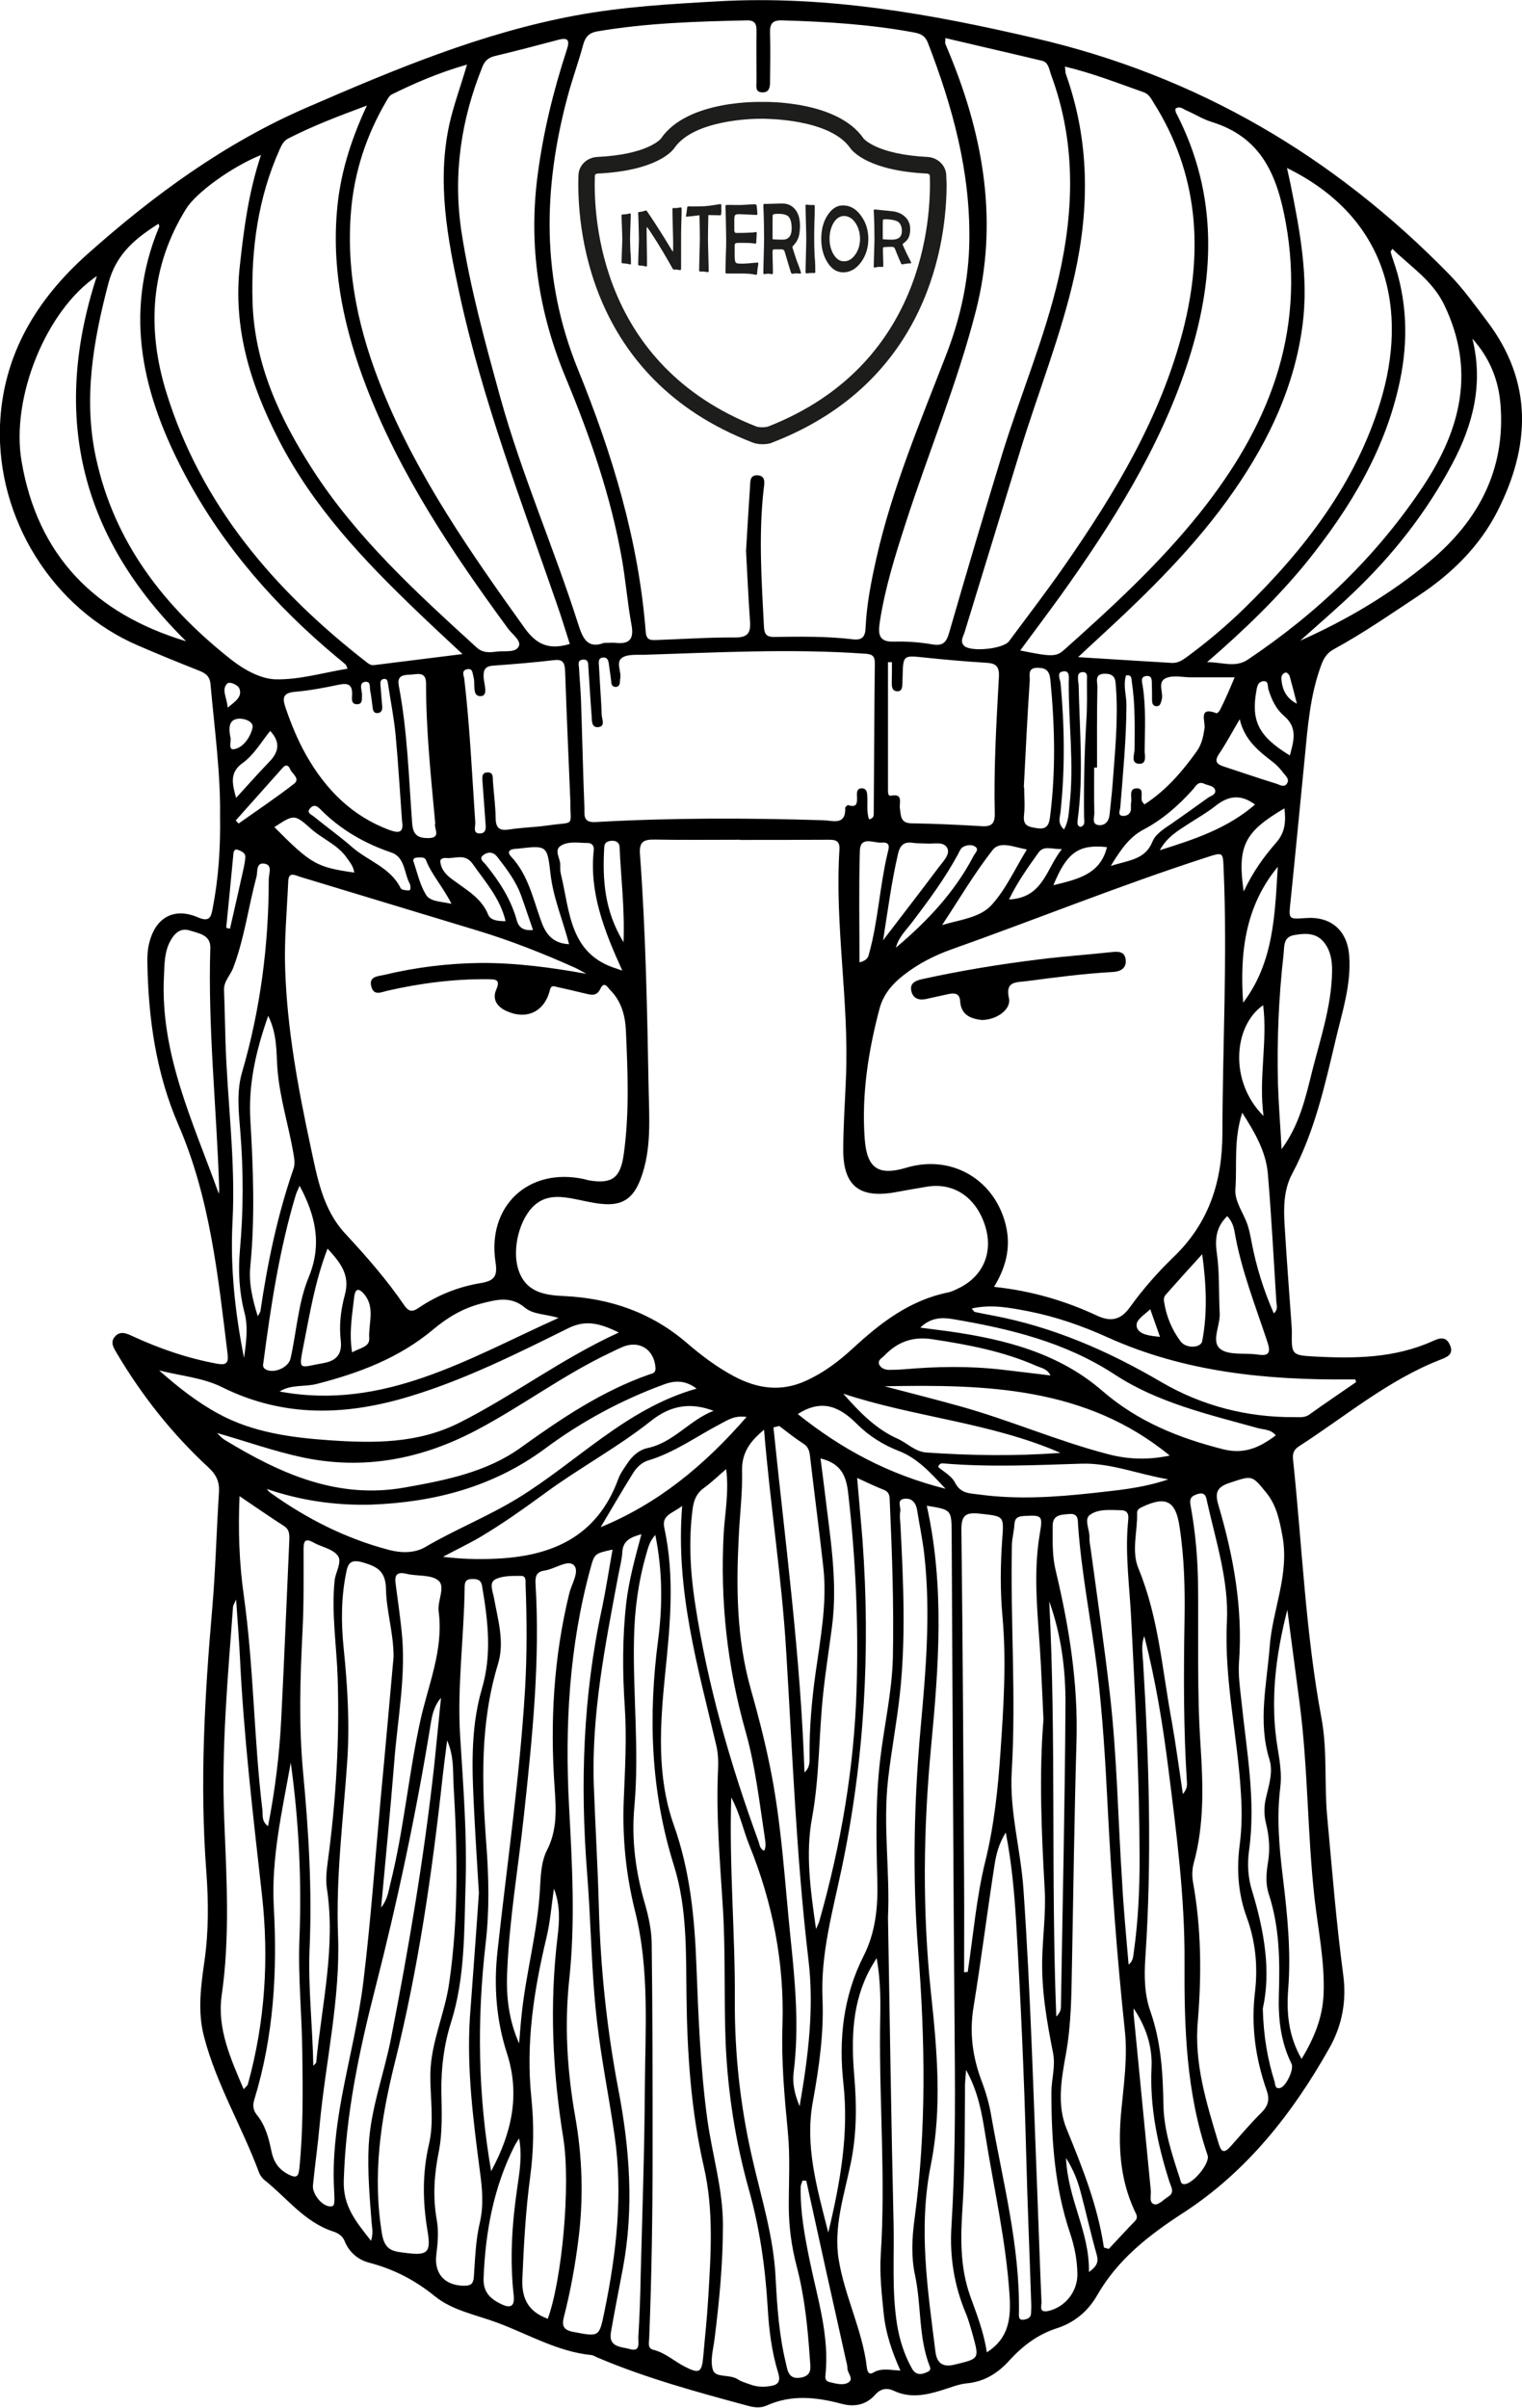 <?xml version="1.0" encoding="utf-8"?>
<!-- Generator: Adobe Illustrator 28.2.0, SVG Export Plug-In . SVG Version: 6.00 Build 0)  -->
<svg version="1.1" id="Слой_1" xmlns="http://www.w3.org/2000/svg" xmlns:xlink="http://www.w3.org/1999/xlink" x="0px" y="0px"
	 viewBox="0 0 84.38 133.45" style="enable-background:new 0 0 84.38 133.45;" xml:space="preserve">
<style type="text/css">
	.st0{fill:#1D1D1B;}
</style>
<g>
	<g>
		<path d="M277.34,128.39c-0.72,0.34-1.06,0.91-1.06,1.65c0.01,2.74-0.1,5.48,0.09,8.22c0.07,0.97-0.2,1.21-1.26,1.06
			c-0.38-0.54-0.37-1.19-0.37-1.83c0-2.7,0.01-5.39,0.02-8.09c0-0.27,0.06-0.55-0.14-0.79c-0.75-0.06-1.38,0.6-1.41,1.57
			c-0.04,1.15-0.05,2.31-0.01,3.46c0.07,1.73-0.1,3.45,0.03,5.18c0.01,0.13-0.04,0.26-0.07,0.4c-0.41,0.24-0.8,0.21-1.2,0.1
			c-0.25-0.39-0.26-0.8-0.27-1.21c-0.02-3.11-0.05-6.22-0.06-9.33c0-0.53-0.12-1.05-0.02-1.6c0.39-0.24,0.82-0.25,1.22-0.17
			c0.25,0.18,0.21,0.44,0.3,0.69c0.51-0.29,0.93-0.75,1.58-0.74c0.65,0.01,1.12,0.24,1.24,0.94c0.31-0.11,0.43-0.35,0.61-0.52
			c0.55-0.51,1.19-0.58,1.87-0.35c0.62,0.21,0.85,0.7,0.94,1.32c0.15,1.08,0.02,2.16,0,3.24c-0.05,2.23-0.06,4.47,0.04,6.7
			c0.04,0.95-0.16,1.2-0.84,1.18c-0.47-0.02-0.73-0.24-0.77-0.71c-0.03-0.41-0.06-0.83-0.06-1.24c0.02-2.67,0.04-5.34,0.07-8.02
			C277.8,129.1,277.82,128.7,277.34,128.39z"/>
		<path d="M263.8,126.55c0-0.69-0.04-1.38-0.17-2.07c-0.35-1.98-0.95-2.42-2.96-2.26c-0.77,0.06-1.28,0.43-1.63,1.1
			c-0.41,0.76-0.62,1.59-0.68,2.44c-0.3,4.09-0.27,8.19-0.23,12.29c0.01,0.39-0.17,0.84,0.18,1.22c0.38,0.22,0.79,0.25,1.27,0.1
			c0.13-2.6-0.13-5.2,0.23-7.84c0.79,0.14,1.48-0.22,2.35-0.04v7.72c0.66,0.34,1.13,0.25,1.66-0.06c0.01-0.24,0.03-0.44,0.03-0.65
			C263.83,134.52,263.82,130.53,263.8,126.55z M259.86,130.1c-0.04-0.06-0.09-0.1-0.09-0.13c0.06-1.71,0.13-3.41,0.35-5.1
			c0.13-1.02,0.71-1.3,1.81-0.92c0.29,1.96,0.17,3.91,0.24,5.87C261.36,130.07,260.6,130.06,259.86,130.1z"/>
		<path d="M270.24,136.6c-0.07-4.48-0.14-8.97-0.21-13.46c0-0.24,0-0.47-0.22-0.66c-0.28-0.1-0.58-0.22-1.02-0.03
			c-0.45,1.43-0.17,2.98-0.3,4.57c-0.66-0.24-1.23-0.16-1.74,0.15c-0.65,0.39-0.9,1.05-1.02,1.74c-0.54,2.95-0.38,5.92-0.07,8.87
			c0.17,1.58,1.66,2.15,3.09,1.34c0.61,0.4,0.8,0.41,1.49,0.01C270.24,138.35,270.25,137.48,270.24,136.6z M268.57,137.18
			c-0.01,0.75-0.18,0.9-0.93,0.87c-0.54-0.54-0.66-1.28-0.73-2c-0.22-2.22-0.3-4.45,0.06-6.67c0.08-0.5,0.3-0.92,0.81-1.18
			c0.61,0.18,0.65,0.67,0.7,1.11c0.07,0.67,0.08,1.34,0.09,2C268.58,133.27,268.58,135.23,268.57,137.18z"/>
		<path d="M336.34,132.69v-1.94c-0.01-0.64-0.04-1.28-0.06-1.93c-0.01-0.69-0.28-1.25-0.88-1.62c-1.49-0.91-3.23-0.18-3.59,1.52
			c-0.07,0.31-0.11,0.63-0.14,0.95c-0.23,2.25-0.02,4.51-0.04,6.76c-0.01,0.46,0.08,0.92,0.26,1.35c0.61,1.46,1.88,2.02,3.17,1.42
			c0.81-0.39,1.06-1.12,1.2-1.9C336.54,135.77,336.35,134.22,336.34,132.69z M334.85,136.68c0,0.6-0.19,1.09-0.83,1.24
			c-0.49-0.1-0.68-0.41-0.72-0.84c-0.04-0.53-0.1-1.05-0.08-1.58c0.05-2.07-0.08-4.14,0.11-6.2c0.03-0.37,0.08-0.74,0.41-1.01
			c0.56-0.07,0.85,0.22,0.92,0.75c0.15,1.05,0.21,2.1,0.21,3.16C334.88,133.69,334.87,135.19,334.85,136.68z"/>
		<path d="M293.25,127.35c-0.4-0.23-0.65-0.49-1.05-0.52c-0.25,0.08-0.48,0.24-0.81,0.14c-0.69-0.2-1.27,0.04-1.74,0.57
			c-0.42,0.48-0.69,1.02-0.89,1.62c-0.51,1.61-0.42,3.27-0.41,4.93c0.01,1.31,0.06,2.63,0.54,3.87c0.58,1.54,1.33,1.84,2.84,1.18
			c0.04-0.01,0.09-0.02,0.14-0.03c0.4,0.5,0.92,0.4,1.65,0.26C293.07,135.33,293.32,131.31,293.25,127.35z M291.67,135.04
			c-0.01,1.01,0.14,2.02,0,3c-0.61,0.34-0.93,0.26-1.21-0.28c-0.29-0.55-0.44-1.16-0.48-1.79c-0.14-2.02-0.17-4.04,0.01-6.06
			c0.04-0.39,0.17-0.76,0.35-1.11c0.17-0.36,0.4-0.68,0.87-0.71c0.41,0.31,0.42,0.78,0.49,1.23
			C291.98,131.23,291.69,133.13,291.67,135.04z"/>
		<path d="M307.63,139.4c-0.35,0.08-0.69,0.13-1.08-0.22c-0.23-3.86,0.05-7.82-0.29-11.78c0.33-0.31,0.72-0.4,1.11-0.37
			c0.31,0.17,0.25,0.48,0.35,0.77c0.29-0.25,0.52-0.48,0.78-0.66c0.78-0.55,1.82-0.26,2.21,0.61c0.18,0.4,0.25,0.83,0.26,1.28
			c0.03,3.11,0.06,6.22,0.09,9.33c0.01,0.9-0.25,1.1-1.25,0.99c-0.35-0.56-0.25-1.23-0.26-1.85c-0.05-2.79-0.06-5.57-0.09-8.36
			c0-0.28,0.1-0.61-0.24-0.79c-0.84,0.2-1.29,0.78-1.3,1.77c-0.02,1.38-0.01,2.76-0.01,4.15c0,1.38,0.02,2.76,0.02,4.15
			C307.93,138.73,307.99,139.09,307.63,139.4z"/>
		<path d="M321.7,135.53c-0.46-0.33-0.89-0.36-1.38-0.14c-0.18,0.58-0.03,1.19-0.15,1.78c-0.14,0.66-0.42,0.89-1.14,0.83
			c-0.49-1.35-0.35-2.77-0.37-4.23c0.16-0.07,0.24-0.11,0.32-0.15c1.92-0.91,2.68-2.51,2.68-4.54c0-0.55-0.22-1.03-0.58-1.44
			c-1.13-1.29-2.95-0.99-3.53,0.59c-0.14,0.39-0.25,0.8-0.31,1.21c-0.28,1.97-0.17,3.95-0.09,5.93c0.05,0.96-0.01,1.94,0.36,2.86
			c0.3,0.75,0.82,1.2,1.66,1.26c0.92,0.06,1.71-0.13,2.16-1.03C321.8,137.52,321.78,136.52,321.7,135.53z M319,128.3
			c0.84,0.01,1.16,0.31,1.18,1.04c0.03,1.26-0.42,2.14-1.56,2.88C318.7,130.83,318.44,129.52,319,128.3z"/>
		<path d="M302.25,123.57c-0.32-0.06-0.59-0.11-0.84-0.16c-0.3-0.28-0.34-0.61-0.25-1.07c1.15-0.26,2.32-0.15,3.46-0.08
			c0.18,0.4,0.15,0.68-0.02,0.93c-0.23,0.21-0.54,0.16-0.81,0.28c0,4.8,0,9.61,0,14.36c0.25,0.28,0.57,0.17,0.84,0.3
			c0.23,0.3,0.18,0.62,0.02,1.06c-0.97,0.31-2,0.02-3,0.1c-0.26-0.4-0.31-0.76-0.17-1.13c0.21-0.25,0.52-0.07,0.77-0.29
			C302.25,133.14,302.25,128.36,302.25,123.57z"/>
		<path d="M315.2,138.55c-0.16,0.5-0.43,0.81-0.88,0.87c-0.48,0.07-0.76-0.28-0.99-0.63c-0.46-0.71-0.47-1.53-0.51-2.33
			c-0.12-2.42,0-4.83-0.03-7.25c0-0.25,0-0.5,0-0.77c-0.28-0.03-0.5-0.06-0.72-0.08c-0.25-0.41-0.09-0.81-0.08-1.16
			c0.27-0.28,0.59-0.12,0.89-0.25c0.16-1.45,0.02-2.94,0.12-4.39c0.45-0.25,0.83-0.2,1.33-0.08c0.24,1.47,0.09,2.97,0.06,4.49
			c0.57,0.2,1.21-0.08,1.77,0.26c0.18,0.37,0.13,0.74-0.1,1.11c-0.48,0.19-1,0-1.58,0.14c-0.1,1.69-0.18,3.4-0.16,5.12
			C314.35,135.28,314.16,137.02,315.2,138.55z"/>
		<path d="M296.54,139.15c-0.52,0.28-0.99,0.38-1.66,0.11c0.17-5.58,0.15-11.2,0.15-16.83c0.46-0.26,0.87-0.18,1.3-0.01
			c0.17,0.41,0.2,0.84,0.2,1.28c0,4.08,0.02,8.15-0.01,12.23C296.5,137.01,296.51,138.08,296.54,139.15z"/>
		<path d="M326.72,129.14c-0.28-0.15-0.36-0.41-0.52-0.6c-0.23-0.28-0.52-0.49-0.9-0.38c-0.39,0.1-0.64,0.38-0.72,0.77
			c-0.05,0.22-0.04,0.46-0.04,0.69c0,2.74,0,5.49,0,8.23c0,0.48,0,0.96-0.18,1.42c-0.37,0.16-0.72,0.18-1.19-0.03
			c0-3.95,0-7.94,0-11.98c0.38-0.26,0.82-0.18,1.29-0.02c0.51-0.3,1.07-0.49,1.7-0.4c0.54,0.08,0.95,0.33,1.24,0.79
			C327.86,128.39,327.64,128.92,326.72,129.14z"/>
		<path d="M287.54,129.12c-0.26-0.1-0.33-0.37-0.49-0.56c-0.23-0.28-0.5-0.5-0.89-0.41c-0.42,0.1-0.68,0.39-0.75,0.81
			c-0.04,0.22-0.03,0.46-0.03,0.69c0,2.72,0,5.44,0,8.16c0,0.48,0,0.96-0.17,1.43c-0.36,0.2-0.71,0.19-1.07,0.06
			c-0.24-0.5-0.39-9.68-0.2-11.99c0.41-0.32,0.85-0.24,1.33-0.07c0.53-0.29,1.11-0.5,1.76-0.39c0.56,0.1,0.98,0.38,1.25,0.88
			C288.69,128.49,288.43,128.98,287.54,129.12z"/>
		<path d="M339.03,139.29c-0.35,0.12-0.69,0.15-1.14-0.03c0-3.94,0-7.93,0-12c0.33-0.27,0.77-0.17,1.26-0.02
			c0.54-0.3,1.14-0.51,1.82-0.37c0.51,0.1,0.89,0.37,1.15,0.81c0.45,0.74,0.24,1.22-0.64,1.47c-0.3-0.08-0.39-0.37-0.56-0.57
			c-0.24-0.29-0.53-0.54-0.95-0.39c-0.41,0.14-0.65,0.43-0.7,0.86c-0.02,0.23-0.01,0.46-0.02,0.69c-0.03,2.92,0.06,5.85-0.05,8.77
			C339.19,138.75,339.21,139.01,339.03,139.29z"/>
		<path d="M280.76,127.13c0.44-0.24,0.83-0.3,1.25-0.22c0.33,0.24,0.39,0.59,0.36,0.93c-0.14,1.7,0.02,3.4,0,5.1
			c-0.02,1.65-0.11,3.31-0.01,4.96c0.03,0.46-0.05,0.91-0.17,1.36c-0.38,0.21-0.76,0.11-1.15,0.06c-0.25-0.44-0.29-0.9-0.29-1.35
			C280.72,134.37,280.87,130.77,280.76,127.13z"/>
		<path d="M329.86,139.33c-0.38,0.1-0.74,0.09-1.1-0.02c-0.33-0.56-0.29-1.17-0.29-1.76c0.03-3.42,0.08-6.85,0.03-10.27
			c0-0.04,0.02-0.09,0.04-0.17c0.36-0.23,0.78-0.28,1.19-0.21c0.35,0.24,0.38,0.56,0.36,0.88c-0.13,1.79,0.04,3.58,0.01,5.38
			c-0.03,1.81-0.03,3.63-0.06,5.44C330.03,138.83,330.05,139.07,329.86,139.33z"/>
		<path d="M280.91,124.23c0.42-0.32,0.83-0.3,1.33-0.18c0.17,0.67,0.28,1.35-0.19,1.94c-0.25,0.31-0.63,0.19-0.95,0.02
			C280.73,125.43,280.84,124.83,280.91,124.23z"/>
		<path d="M329.97,124.09c0.28,1.73-0.07,2.3-1.15,1.91c-0.34-0.55-0.27-1.16-0.16-1.79C329.06,123.91,329.49,123.9,329.97,124.09z"
			/>
	</g>
</g>
<g>
	<g>
		<g>
			<g>
				<path d="M12.2,45.2c0.03-2.36-0.31-4.82-0.53-7.29c-0.04-0.43-0.27-0.6-0.63-0.74c-1.14-0.45-2.27-0.91-3.4-1.4
					c-4.74-2.04-7.83-7.05-7.64-12.19c0.15-3.93,2.05-7,4.84-9.49c3.67-3.27,7.63-6.17,12.19-8.14c4.82-2.09,9.65-4.12,14.87-5.09
					c2.64-0.49,5.29-0.64,7.96-0.79c5.97-0.33,11.75,0.7,17.53,2.05C66.37,4.2,73.94,8.65,80.34,15.2c0.78,0.8,1.43,1.71,2.11,2.61
					c2.56,3.38,2.39,6.94,0.57,10.52c-0.99,1.95-2.54,3.47-4.37,4.68c-1.54,1.02-3.07,2.08-4.7,2.97c-0.37,0.2-0.55,0.48-0.69,0.85
					c-0.63,1.68-0.76,3.45-0.93,5.21c-0.26,2.63-0.51,5.26-0.78,7.89c-0.11,1.03-0.14,1.02,0.85,0.95c1.39-0.1,2.29,0.68,2.4,2.08
					c0.12,1.61-0.39,3.13-0.75,4.66c-0.6,2.54-1.17,5.1-2.41,7.43c-0.48,0.89-0.48,1.9-0.42,2.88c0.11,1.82,0.25,3.64,0.38,5.46
					c0.01,0.14,0.02,0.27,0.02,0.41c-0.02,1.26-0.02,1.31,1.22,1.38c2.24,0.12,4.47,0.1,6.58-0.85c0.34-0.15,0.73-0.32,0.96,0.2
					c0.24,0.54-0.16,0.68-0.51,0.82c-2.91,1.13-5.28,3.15-7.86,4.81c-0.31,0.2-0.36,0.44-0.32,0.76c0.5,4.77,0.69,9.57,1.57,14.29
					c0.34,1.81,0.15,3.65,0.32,5.47c0.27,2.93,0.5,5.86,0.89,8.78c0.19,1.43-0.06,2.79-0.76,4.03c-2.04,3.63-4.58,6.86-8.11,9.15
					c-1.91,1.24-3.63,2.57-4.78,4.58c-0.5,0.87-1.26,1.51-2.24,1.82c-1.05,0.34-1.88,0.97-2.61,1.77c-0.64,0.71-1.39,1.19-2.38,1.28
					c-0.48,0.05-0.94,0.25-1.41,0.39c-0.87,0.27-1.74,0.44-2.63,0.02c-0.38-0.18-0.73-0.12-1.03,0.22c-0.51,0.58-1.18,0.69-1.87,0.5
					c-1.4-0.37-2.77-0.52-4.15,0.1c-0.33,0.15-0.69,0.11-1.05,0.01c-2.81-0.76-5.61-1.52-8.3-2.66c-0.13-0.05-0.25-0.14-0.38-0.15
					c-1.85-0.19-3.44-1.13-5.14-1.77c-1.19-0.45-2.54-0.69-3.51-1.48c-1.12-0.91-2.29-1.51-3.66-1.87
					c-0.59-0.15-1.11-0.57-1.36-1.21c-0.11-0.27-0.36-0.43-0.61-0.51c-1.61-0.52-2.58-1.87-3.83-2.86c-0.12-0.1-0.23-0.25-0.29-0.39
					c-0.94-2.55-2.37-4.9-3.06-7.56c-0.37-1.41-0.17-2.82,0.03-4.22c0.23-1.63,0.22-3.27,0.1-4.9c-0.37-4.86-0.1-9.69,0.32-14.53
					c0.19-2.17,0.24-4.35,0.38-6.53c0.03-0.56-0.14-0.95-0.57-1.35c-2.02-1.86-3.7-3.99-5.1-6.35c-0.17-0.29-0.37-0.59-0.11-0.9
					c0.28-0.34,0.62-0.21,0.96-0.05c1.51,0.7,3.08,1.24,4.72,1.54c0.48,0.09,0.64-0.03,0.58-0.52c-0.53-4.32-0.97-8.66-2.73-12.72
					c-1.24-2.86-1.67-5.91-1.72-9.01c-0.01-0.38,0.02-0.77,0.12-1.13c0.36-1.37,1.38-1.92,2.68-1.36c0.63,0.27,0.73,0.01,0.82-0.49
					C12.11,48.7,12.23,47.02,12.2,45.2z M41.03,46.55c0,0,0-0.01,0-0.01c-1.58,0-3.16,0.02-4.74-0.01
					c-0.62-0.01-0.86,0.13-0.81,0.81c0.32,4.32,0.4,8.65,0.48,12.98c0.03,1.69,0.17,3.39-0.44,5.01c-0.42,1.12-1.04,1.51-2.19,1.39
					c-0.57-0.06-1.12-0.21-1.68-0.31c-0.71-0.12-1.41-0.15-2.01,0.38c-0.84,0.74-1.26,2.42-0.91,3.55c0.4,1.27,1.43,1.44,2.54,1.49
					c2.56,0.12,4.84,0.91,6.81,2.6c0.8,0.69,1.65,1.33,2.6,1.84c1.29,0.69,2.61,0.89,3.99,0.26c0.98-0.44,1.83-1.08,2.61-1.8
					c1.54-1.42,3.16-2.67,5.28-3.1c0.23-0.05,0.46-0.17,0.68-0.28c1.31-0.68,1.84-2.01,1.36-3.46c-0.51-1.55-1.74-2.37-3.22-2.12
					c-0.59,0.1-1.18,0.2-1.77,0.31c-1.97,0.35-2.86-0.37-2.86-2.35c0-1.33,0.1-2.67,0.15-4c0.18-4.23-0.63-8.43-0.36-12.66
					c0.03-0.55-0.31-0.53-0.69-0.53C44.24,46.55,42.64,46.55,41.03,46.55z M41.36,30.54c0.07-1.19,0.14-2.36,0.22-3.53
					c0.02-0.29-0.03-0.68,0.4-0.67c0.49,0.02,0.4,0.44,0.36,0.75c-0.29,2.53-0.12,5.06,0.01,7.59c0.02,0.44,0.11,0.63,0.59,0.62
					c1.44-0.02,2.89-0.04,4.33,0.13c0.57,0.07,0.7-0.17,0.72-0.67c0.06-1.28,0.31-2.54,0.59-3.79c0.88-3.92,2.45-7.61,3.89-11.34
					c0.78-2.03,1.24-4.1,1.27-6.28c0.06-3.84-0.93-7.43-2.29-10.96c-0.15-0.39-0.38-0.52-0.77-0.59c-2.42-0.45-4.86-0.6-7.31-0.67
					c-0.55-0.02-0.7,0.19-0.68,0.71c0.03,0.9,0.01,1.8,0,2.7c0,0.29-0.04,0.58-0.41,0.58c-0.43,0-0.34-0.34-0.34-0.6
					c0-0.93-0.01-1.86,0-2.78c0.01-0.39-0.07-0.62-0.53-0.61c-2.78,0.06-5.55,0.14-8.3,0.61c-0.42,0.07-0.65,0.28-0.77,0.71
					c-0.26,0.97-0.61,1.92-0.87,2.89c-1.37,5.1-1.47,10.12,0.57,15.13c1.9,4.67,3.37,9.49,3.76,14.57c0.04,0.46,0.3,0.44,0.61,0.43
					c1.44-0.05,2.89-0.15,4.33-0.14c0.72,0.01,0.89-0.26,0.84-0.9C41.49,33.13,41.43,31.83,41.36,30.54z M55.11,71.32
					c2.09,0.22,3.97,0.78,5.74,1.61c0.83,0.38,1.35,0.14,1.8-0.49c0.72-1,1.53-1.92,2.41-2.77c1.96-1.88,2.7-4.17,2.71-6.84
					c0.01-4.88,0.28-9.75,0.07-14.63c-0.04-0.99-0.01-0.99-0.99-0.67c-4.76,1.54-9.4,3.42-14.11,5.09c-0.95,0.34-1.85,0.8-2.65,1.43
					c-0.62,0.48-1.11,1.06-1.32,1.82c-0.63,2.37-1.01,4.78-0.83,7.25c0.12,1.63,0.75,2.06,2.3,1.6c2.41-0.73,4.75,0.54,5.46,2.95
					C56.07,68.92,55.86,70.09,55.11,71.32z M32.51,53.97c-0.21-0.11-0.42-0.24-0.64-0.34c-1.76-0.79-3.56-1.5-5.41-2.06
					c-3.28-0.99-6.56-1.99-9.84-2.98c-0.26-0.08-0.62-0.3-0.64,0.25c-0.07,1.63-0.23,3.27-0.17,4.89c0.11,3.3,0.71,6.55,1.4,9.77
					c0.37,1.71,0.66,3.5,1.93,4.87c1.17,1.26,2.3,2.55,3.27,3.97c0.24,0.35,0.44,0.39,0.79,0.15c1.05-0.71,2.22-1.18,3.46-1.38
					c0.77-0.13,0.93-0.4,0.81-1.17c-0.47-3.1,1.82-5.24,4.87-4.6c0.11,0.02,0.21,0.06,0.32,0.08c1.28,0.21,1.74-0.14,1.92-1.45
					c0.32-2.28,0.22-4.57,0.12-6.86c-0.04-0.82-0.25-1.62-0.87-2.24c-0.13-0.13-0.33-0.52-0.54-0.08c-0.22,0.47-0.55,0.34-0.9,0.26
					c-0.5-0.12-1-0.24-1.51-0.35c-0.16-0.03-0.32-0.14-0.4,0.19c-0.3,1.2-1.31,1.65-2.41,1.14c-0.52-0.24-0.79-0.65-0.56-1.18
					c0.25-0.57-0.03-0.57-0.45-0.58c-1.89-0.02-3.75,0.22-5.59,0.64c-0.34,0.08-0.74,0.29-0.88-0.22c-0.17-0.59,0.38-0.58,0.71-0.66
					c1.75-0.42,3.54-0.64,5.34-0.66C28.63,53.36,30.56,53.62,32.51,53.97z M59.04,3.69c0.03,0.23,0.02,0.34,0.06,0.44
					c1.3,3.65,1.31,7.36,0.48,11.1c-0.75,3.36-2.04,6.54-3.04,9.82c-1.02,3.33-2.04,6.66-3.06,9.98c-0.08,0.25-0.27,0.52-0.03,0.76
					c0.36,0.36,2.17,0.18,2.49-0.25c1.02-1.38,2.07-2.74,3.05-4.15c2.83-4.06,5.37-8.28,6.61-13.13c1.12-4.4,0.84-8.64-1.65-12.58
					c-0.14-0.23-0.26-0.47-0.55-0.57C61.98,4.61,60.59,4.06,59.04,3.69z M25.89,3.58c-1.54,0.44-2.87,1.01-4.18,1.66
					c-0.13,0.07-0.22,0.24-0.3,0.38c-1.1,1.88-1.77,3.91-1.95,6.09c-0.29,3.47,0.46,6.76,1.76,9.95c1.95,4.79,4.88,8.98,7.86,13.14
					c0.69,0.97,1.4,1.22,2.51,0.89c-0.23-0.72-0.45-1.44-0.7-2.16c-1.97-5.7-4.14-11.34-5.42-17.26c-0.67-3.1-1.25-6.19-0.56-9.37
					C25.15,5.82,25.54,4.79,25.89,3.58z M48.18,45.41c0.25-0.05,0.26-0.2,0.26-0.32c0.02-2.78,0.03-5.56,0.06-8.35
					c0-0.4-0.17-0.49-0.54-0.51c-4.09-0.29-8.17-0.07-12.25,0.06c-0.41,0.01-0.89-0.04-1.2,0.15c-0.41,0.26-0.03,0.79-0.13,1.2
					c-0.01,0.05-0.01,0.11-0.01,0.16c-0.01,0.15-0.08,0.27-0.24,0.27c-0.16,0-0.23-0.11-0.24-0.26c-0.03-0.3-0.08-0.59-0.12-0.89
					c-0.03-0.21-0.03-0.49-0.32-0.48c-0.32,0.01-0.25,0.31-0.24,0.51c0.04,0.9,0.12,1.79,0.15,2.69c0.01,0.22,0.22,0.62-0.2,0.66
					c-0.38,0.03-0.34-0.37-0.36-0.62c-0.07-0.9-0.12-1.79-0.18-2.69c-0.01-0.21,0.01-0.47-0.32-0.43c-0.3,0.03-0.21,0.28-0.2,0.45
					c0.03,0.6,0.09,1.2,0.11,1.79c0.07,1.99,0.11,3.98,0.19,5.97c0.01,0.37-0.1,0.83,0.61,0.79c4.22-0.24,8.44-0.23,12.66-0.1
					c0.5,0.02,1.23,0.3,1.19-0.69c0-0.05,0.13-0.16,0.16-0.15c0.54,0.18,0.5-0.18,0.49-0.52c-0.01-0.2,0-0.41,0.27-0.41
					c0.25,0,0.29,0.2,0.3,0.4C48.11,44.53,48.03,44.98,48.18,45.41z M52.41,2.11c0,0.21-0.02,0.27,0,0.32
					c0.08,0.2,0.17,0.4,0.25,0.6c1.89,4.6,2.69,9.34,1.44,14.21c-1.03,4.03-2.65,7.89-3.92,11.85c-0.57,1.76-1.12,3.53-1.4,5.36
					c-0.09,0.62-0.12,1.14,0.77,1.11c0.7-0.02,1.42,0.03,2.12,0.15c0.59,0.1,0.79-0.08,0.95-0.64c0.96-3.32,1.94-6.63,2.95-9.93
					c1.01-3.27,2.36-6.44,3.13-9.79c0.86-3.77,0.94-7.5-0.42-11.18c-0.11-0.3-0.14-0.71-0.5-0.8C56.03,2.95,54.26,2.55,52.41,2.11z
					 M71.35,9.31c0.09,0.39,0.15,0.68,0.21,0.96c0.51,2.54,0.99,5.09,0.66,7.69c-0.43,3.4-1.85,6.41-3.78,9.2
					c-2.14,3.1-4.81,5.7-7.56,8.23c-0.33,0.3-0.65,0.6-1.11,1.03c1.88,0.12,3.54,0.22,5.19,0.32c0.36,0.02,0.62-0.17,0.88-0.36
					c1.1-0.81,2.14-1.69,3.12-2.64c3.35-3.27,6.18-6.91,7.57-11.47C78.05,17.27,77.03,12.1,71.35,9.31z M14.47,8.59
					c-1.62,0.65-3.6,2.09-4.15,2.98c-1.99,3.2-2.18,6.65-1.11,10.14c1.93,6.28,6.01,11.02,11.1,14.98c0.13,0.1,0.26,0.2,0.44,0.17
					c1.58-0.2,3.15-0.39,4.89-0.61c-0.92-0.86-1.71-1.59-2.49-2.34c-2.98-2.85-5.81-5.84-7.71-9.56c-1.55-3.02-2.54-6.18-2.14-9.65
					C13.52,12.68,13.78,10.66,14.47,8.59z M33.49,35.63c0.29,0,0.48-0.02,0.67,0c0.77,0.08,0.99-0.25,0.85-1
					c-0.22-1.2-0.32-2.43-0.53-3.64c-0.61-3.48-1.76-6.79-3.11-10.04c-1.51-3.62-2.08-7.36-1.56-11.27
					c0.31-2.36,0.87-4.65,1.61-6.91c0.17-0.51,0.11-0.72-0.48-0.56c-1.16,0.31-2.32,0.61-3.48,0.89c-0.35,0.08-0.57,0.24-0.71,0.59
					c-1.19,2.94-1.64,5.98-1.17,9.13c0.48,3.13,1.32,6.17,2.16,9.22c1.18,4.25,2.96,8.3,4.3,12.5
					C32.3,35.37,32.56,35.98,33.49,35.63z M20.34,5.85c-1.61,0.6-3,1.13-4.33,1.81c-0.27,0.13-0.39,0.36-0.5,0.61
					c-1.21,2.69-1.59,5.54-1.51,8.45c0.1,3.43,1.49,6.44,3.31,9.27c2.46,3.83,5.79,6.86,9.11,9.89c0.36,0.33,0.75,0.28,1.15,0.23
					c0.42-0.05,1.02,0.08,1.19-0.29c0.15-0.32-0.37-0.67-0.6-0.99c-3.08-4.2-5.98-8.52-7.86-13.42c-1.18-3.08-1.89-6.24-1.63-9.58
					C18.82,9.8,19.39,7.89,20.34,5.85z M56.56,36.05c1.72,0.35,1.99,0.36,2.42-0.02c2.67-2.38,5.29-4.79,7.53-7.59
					c3.77-4.72,5.9-9.9,4.77-16.12c-0.48-2.63-1.35-4.71-4.1-5.56c-0.49-0.15-0.94-0.44-1.41-0.64c-0.18-0.08-0.37-0.27-0.61-0.09
					c0.01,0.07,0.01,0.16,0.04,0.22c2.38,4.58,2.17,9.28,0.59,14.03c-1.55,4.65-4.14,8.74-6.96,12.69
					C58.1,33.98,57.35,34.98,56.56,36.05z M8.79,12.4c-1.28,0.81-2.35,1.67-2.78,3.3c-0.84,3.2-1.4,6.4-0.69,9.67
					c1.02,4.73,3.82,8.3,7.54,11.22c0.68,0.53,1.6,1.04,2.42,1.06c1.32,0.03,2.64-0.37,3.99-0.59c-0.06-0.13-0.07-0.19-0.11-0.23
					c-0.14-0.13-0.29-0.25-0.44-0.37c-3.43-2.85-6.33-6.15-8.44-10.1c-2.34-4.39-3.48-8.92-1.46-13.78
					C8.85,12.54,8.81,12.48,8.79,12.4z M37.82,83.46c-0.53,0.42-1.15,0.49-0.99,1.22c0.59,2.71,0.32,5.43,0.04,8.14
					c-0.28,2.81-0.47,5.63,0.49,8.34c0.9,2.53,1.15,5.13,1.25,7.79c0.11,2.83,0.22,5.66,0.6,8.48c0.27,1.97,0.87,3.88,0.87,5.89
					c0,2.11-0.2,4.19-0.46,6.27c-0.07,0.59-0.27,1.25-0.09,1.77c0.15,0.44,0.94,0.21,1.38,0.51c0.2,0.13,0.45,0.2,0.68,0.28
					c0.34,0.13,0.69,0.15,1.05,0.1c0.45-0.06,0.67-0.2,0.5-0.75c-0.36-1.17-0.51-2.39-0.58-3.62c-0.13-2.21-0.44-4.38-1.04-6.52
					c-0.74-2.65-1.17-5.36-1.29-8.13c-0.1-2.48,0-4.97-0.15-7.44c-0.16-2.59-0.39-5.17-0.27-7.76c0.02-0.43,0-0.87-0.1-1.3
					C38.7,92.42,37.44,88.14,37.82,83.46z M36.33,85.07c-0.34,0.38-0.4,0.73-0.5,1.06c-0.44,1.53-0.65,3.08-0.68,4.67
					c-0.07,3.11,0.3,6.21,0.02,9.32c-0.17,1.84,0.07,3.64,0.59,5.41c0.2,0.7,0.36,1.44,0.37,2.17c0.05,3.84,0.05,7.69,0.05,11.53
					c0,3.46-0.05,6.92-0.19,10.38c-0.01,0.23-0.1,0.54,0.23,0.62c0.65,0.16,1.15,0.62,1.72,0.92c0.83,0.43,0.97,0.35,1.05-0.56
					c0.09-1.06,0.21-2.12,0.27-3.18c0.15-2.45,0.32-4.91-0.24-7.33c-0.71-3.1-0.92-6.24-0.96-9.41c-0.03-2.45,0.04-4.93-0.7-7.29
					c-1.29-4.11-1.43-8.27-0.87-12.52C36.73,89.01,36.74,87.08,36.33,85.07z M61.2,124.56c0.09,0.03,0.18,0.05,0.27,0.08
					c0.48-0.51,0.95-1.03,1.44-1.53c0.22-0.22,0.08-0.4-0.01-0.59c-0.83-1.79-0.92-3.66-0.73-5.6c0.14-1.46,0.35-2.92,0.19-4.4
					c-0.44-4.12-0.74-8.25-0.95-12.38c-0.13-2.56-0.28-5.11-0.59-7.66c-0.33-2.65-0.86-5.27-1.05-7.93
					c-0.02-0.31,0.03-0.69-0.5-0.64c-0.45,0.04-0.91,0.03-0.91,0.66c0,0.82-0.03,1.64,0.16,2.44c0.75,3.13,1.26,6.29,1.16,9.54
					c-0.12,4.11-0.17,8.23-0.25,12.34c-0.03,1.66-0.04,3.32-0.34,4.97c-0.25,1.37-0.5,2.81,0.04,4.12
					C60,120.11,60.86,122.25,61.2,124.56z M66.41,111.98c-0.22,2.37,0.48,4.58,1.15,6.81c0.16,0.55,0.34,0.53,0.68,0.15
					c0.56-0.63,1.11-1.28,1.71-1.87c0.37-0.38,0.45-0.73,0.27-1.23c-0.62-1.77-0.87-3.58-0.64-5.47c0.16-1.39,0.03-2.77-0.46-4.11
					c-0.48-1.3-0.57-2.64-0.39-4.03c0.12-0.91,0.13-1.85,0.07-2.78c-0.18-3.2-0.94-6.34-0.78-9.59c0.11-2.23-0.6-4.41-1.09-6.59
					c-0.06-0.27-0.07-0.62-0.56-0.46c-0.37,0.12-0.43,0.28-0.36,0.65c0.27,1.48,0.4,2.97,0.41,4.47c0.03,2.94-0.06,5.89,0.14,8.83
					c0.14,2.17,0.21,4.36-0.38,6.5c-0.09,0.33-0.1,0.71-0.04,1.05C66.6,106.86,66.62,109.42,66.41,111.98z M49.23,106.25
					c0.1,5.73,0.18,11.37,0.31,17.01c0.04,1.85-0.1,3.71,0.19,5.55c0.14,0.87,0.4,1.69,0.83,2.46c0.19,0.33,0.45,0.36,0.76,0.23
					c0.15-0.06,0.32-0.12,0.23-0.34c-0.64-1.62-0.46-3.38-0.82-5.06c-0.22-1.01-0.17-2.07-0.03-3.1c0.67-4.97,0.59-9.94,0.2-14.92
					c-0.32-4.11-0.23-8.22,0.14-12.32c0.29-3.18,0.56-6.35,0.21-9.54c-0.09-0.84-0.27-1.67-0.4-2.5c-0.06-0.41-0.27-0.69-0.68-0.66
					c-0.49,0.04-0.21,0.46-0.26,0.7c-0.04,0.24-0.01,0.49,0.01,0.73c0.16,3.13,0.31,6.26-0.03,9.39c-0.17,1.57-0.47,3.12-0.65,4.69
					C48.94,101.16,49.35,103.75,49.23,106.25z M66.92,36.7c0.77-0.02,1.54,0.33,2.24-0.13c3.87-2.59,7.17-5.75,9.76-9.65
					c2.09-3.17,2.88-6.42,1.15-10.02c-0.65-1.35-1.85-2.11-2.88-3.11c-0.07,0.13-0.1,0.16-0.09,0.18c0.04,0.13,0.07,0.26,0.12,0.39
					c0.79,2.22,0.87,4.47,0.39,6.76c-0.8,3.81-2.75,7.02-5.14,10C70.82,33.15,68.93,34.96,66.92,36.7z M45.92,123.73
					c0.68-2.83,1.14-5.49,0.84-8.25c-0.27-2.44-0.02-4.83,1.12-7.08c0.65-1.28,0.8-2.68,0.76-4.13c-0.06-2.26-0.11-4.52,0.16-6.78
					c0.22-1.86,0.65-3.7,0.7-5.59c0.06-2.89-0.04-5.78-0.17-8.66c-0.01-0.27,0.01-0.54-0.33-0.67c-0.48-0.19-0.94-0.41-1.48-0.66
					c0.1,1.22,0.21,2.35,0.3,3.48c0.44,6.09,0.11,12.14-1.15,18.13c-0.5,2.39-1.18,4.76-1.07,7.25c0.08,1.91-0.19,3.8-0.53,5.68
					C44.61,118.9,45.28,121.22,45.92,123.73z M21.82,91.82c0-1.33-0.4-2.53-0.42-3.74c-0.02-0.99-0.46-1.25-1.29-1.49
					c-0.67-0.19-0.82,0.05-0.92,0.58c-0.28,1.38-0.28,2.76-0.14,4.15c0.22,2.15,0.35,4.3,0.19,6.45c-0.22,3.15-0.62,6.26-0.5,9.45
					c0.14,3.53-0.69,7.04-1.02,10.56c-0.1,1.11-0.26,2.22-0.37,3.33c-0.05,0.48,0.5,1.15,0.93,1.17c0.26,0.01,0.29-0.03,0.24-0.95
					c-0.09-1.73,0.12-3.43,0.43-5.12c0.4-2.14,0.94-4.26,1.2-6.42c0.41-3.38,0.65-6.78,0.96-10.17C21.36,97,21.59,94.36,21.82,91.82
					z M35.56,85.03c-0.62,0.17-1.03,0.36-1.06,1.01c-0.03,0.46-0.16,0.91-0.24,1.36c-0.71,3.8-1.47,7.6-1.34,11.5
					c0.08,2.26,0.22,4.52,0.28,6.78c0.09,3.38,0.44,6.74,1.07,10.06c0.64,3.31,0.89,6.64,0.26,9.99c-0.22,1.18-0.46,2.35-0.66,3.53
					c-0.15,0.84,0.59,0.8,1.05,0.93c0.62,0.18,0.45-0.39,0.47-0.68c0.07-1.14,0.11-2.29,0.13-3.43c0.09-3.43,0.21-6.87,0.23-10.3
					c0.02-3.29,0.27-6.61-0.54-9.85c-0.51-2.03-0.71-4.07-0.63-6.15c0.07-1.71,0.17-3.42,0.06-5.15c-0.13-1.93-0.14-3.87,0.08-5.8
					C34.87,87.56,35.21,86.34,35.56,85.03z M51.38,83.45c1,4.49,0.66,8.93,0.24,13.35c-0.43,4.55-0.49,9.08-0.01,13.62
					c0.34,3.17,0.63,6.41,0,9.54c-0.71,3.52-0.18,6.92,0.25,10.37c0.08,0.62,0.38,0.89,1.07,0.72c1.36-0.33,1.37-0.3,1-1.64
					c-0.12-0.42-0.23-0.84-0.4-1.24c-0.64-1.54-0.89-3.14-0.78-4.8c0.2-3.29,0.21-6.59,0.18-9.89c-0.08-9.52-0.12-19.03-0.17-28.55
					C52.75,83.67,52.74,83.67,51.38,83.45z M33.96,85.88c-1,0.22-1,0.22-1.23,1.06c-1.18,4.33-1.42,8.74-1.18,13.2
					c0.17,3.18,0.35,6.37,0.01,9.55c-0.27,2.54-0.12,5.05,0.32,7.56c0.41,2.29,0.48,4.6,0.18,6.92c-0.18,1.43-0.44,2.85-0.8,4.25
					c-0.13,0.5,0,0.72,0.53,0.82c1.42,0.27,1.43,0.29,1.71-1.08c0.67-3.24,1.05-6.51,0.57-9.82c-0.3-2.1-0.73-4.18-0.97-6.29
					c-0.32-2.74-0.33-5.49-0.55-8.23c-0.39-4.95-0.23-9.85,0.83-14.71C33.6,88.05,33.76,86.99,33.96,85.88z M40.54,99.62
					c-0.12,3.81,0.22,7.51,0.2,11.22c-0.02,2.95,0.3,5.87,0.96,8.75c0.5,2.2,1.19,4.36,1.3,6.64c0.08,1.58,0.19,3.16,0.56,4.7
					c0.1,0.43,0.14,0.97,0.85,0.84c0.66-0.12,0.51-0.62,0.49-1.03c-0.12-1.74-0.29-3.47-0.74-5.17c-0.28-1.08-0.43-2.19-0.43-3.31
					c0-1.36,0.08-2.74-0.05-4.09c-0.19-1.98-0.37-3.94-0.3-5.94c0.11-3.44-0.54-6.77-1.84-9.97C41.2,101.41,41.02,100.5,40.54,99.62
					z M57.85,95.3c-0.05-1.07-0.09-2.02-0.14-2.98c-0.12-2.45-0.48-4.89-0.06-7.34c0.17-0.99,0.12-1.02-0.89-0.96
					c-0.33,0.02-0.5,0.11-0.52,0.46c-0.02,0.38-0.13,0.76-0.14,1.13c-0.09,4.2,0.24,8.39-0.01,12.59c-0.13,2.18,0.5,4.32,0.65,6.5
					c0.4,5.79,0.56,11.6,0.79,17.4c0.07,1.83,0.13,3.65,0.21,5.48c0.01,0.22-0.16,0.61,0.37,0.5c0.94-0.21,1.64-1.08,1.62-2.06
					c-0.01-0.77-0.16-1.52-0.4-2.24c-0.86-2.54-1.04-5.17-1.04-7.82c0-0.73,0.24-1.43,0.09-2.19c-0.34-1.71-0.64-3.43-0.6-5.19
					c0.03-1.28,0.21-2.57,0.14-3.84C57.74,101.55,57.6,98.37,57.85,95.3z M10.32,35.54C4.54,29.85,2.8,23.16,5.37,15.3
					c-2.8,1.88-4.79,6.74-4.17,10.29C2.09,30.8,5.26,34.02,10.32,35.54z M49.45,36.7c-0.07,0-0.14,0-0.22,0c0,2.36,0,4.72,0,7.09
					c0,0.13,0,0.34,0.16,0.31c0.71-0.14,0.45,0.39,0.5,0.7c0.06,0.4,0.02,0.82,0.64,0.83c1.31,0.02,2.61,0.08,3.91,0.16
					c0.53,0.03,0.72-0.15,0.71-0.69c-0.06-2.53,0.09-5.06,0.23-7.59c0.03-0.61-0.19-0.75-0.72-0.78c-1.14-0.07-2.28-0.17-3.42-0.29
					c-1.17-0.12-1.17-0.14-1.2,1.08c0,0.11-0.01,0.22-0.01,0.33c-0.01,0.22-0.01,0.49-0.31,0.46c-0.28-0.02-0.28-0.29-0.28-0.5
					C49.45,37.44,49.45,37.07,49.45,36.7z M24.79,96.46c-0.1,0.77-0.18,1.38-0.25,2c-0.58,5.33-1.35,10.65-2.65,15.85
					c-0.79,3.17-1.25,6.26-0.71,9.51c0.16,0.96,0.7,0.96,1.31,1.04c1.21,0.16,1.42-0.01,1.21-1.23c-0.27-1.61-0.29-3.19,0.08-4.78
					c0.31-1.32,0.05-2.66,0.08-3.99c0.05-1.71,0.8-3.27,1.04-4.94c0.54-3.68,0.46-7.39,0.24-11.09
					C25.11,98.08,25.16,97.31,24.79,96.46z M42.36,79.24c-0.77,0.63-1.24,1.27-1.22,2.26c0.03,1.19-0.12,2.39-0.18,3.59
					c-0.15,2.87-0.13,5.71,0.66,8.51c0.4,1.41,0.77,2.84,1.06,4.27c0.65,3.15,0.82,6.37,1.15,9.56c0.26,2.47,0.48,4.93,0.17,7.42
					c-0.07,0.58,0.03,1.16,0.33,1.88c0.49-2.81,0.81-5.46,0.49-8.12c-0.67-5.66-0.88-11.35-1.23-17.03
					C43.35,87.47,42.7,83.42,42.36,79.24z M70.01,111.32c0.04,1.56,0.27,2.82,0.65,4.04c0.05,0.16,0.01,0.43,0.31,0.36
					c0.32-0.07,0.79-1.04,0.63-1.35c-0.6-1.21-0.74-2.5-0.7-3.82c0.06-1.88,0.04-3.76-0.56-5.58c-0.18-0.55-0.14-1.14-0.05-1.71
					c0.13-0.74,0.08-1.47-0.1-2.19c-0.12-0.49-0.12-0.96,0-1.45c0.16-0.69,0.4-1.42,0.19-2.1c-0.65-2.09-0.15-4.17,0.01-6.24
					c0.15-2.07,1.12-4.04,0.7-6.2c-0.16-0.85-0.32-1.64-0.87-2.33c-0.82-1.02-0.8-0.98-2.04-0.57c-0.71,0.23-0.84,0.54-0.63,1.24
					c0.84,2.84,1.36,5.72,1.14,8.7c-0.05,0.73,0.06,1.47,0.14,2.2c0.28,2.73,0.8,5.45,0.42,8.22c-0.11,0.77-0.06,1.55,0.17,2.27
					C70.1,107.04,70.47,109.27,70.01,111.32z M26.55,104.91c-0.09-1.49-0.18-2.87-0.25-4.26c-0.12-2.37-0.26-4.75,0.42-7.07
					c0.56-1.9,0.33-3.77,0.01-5.66c-0.06-0.38-0.27-0.41-0.57-0.41c-0.3,0.01-0.4,0.12-0.4,0.45c-0.03,2.75-0.42,5.5-0.25,8.25
					c0.17,2.75,0.39,5.49,0.3,8.25c-0.08,2.55-0.02,5.13-0.8,7.61c-0.4,1.26-0.56,2.55-0.54,3.87c0.02,1.12,0.07,2.24-0.15,3.34
					c-0.25,1.24-0.33,2.48-0.11,3.73c0.12,0.66,0.06,1.3-0.02,1.95c-0.13,1.05,0.47,1.71,1.53,1.72c0.37,0,0.52-0.09,0.55-0.49
					c0.07-1,0.1-2.03,0.33-3c0.22-0.96,0.14-1.88,0.01-2.82c-0.37-2.84-0.74-5.68-0.56-8.55C26.22,109.49,26.4,107.15,26.55,104.91z
					 M31.62,44.4c-0.1-2.47-0.21-4.84-0.29-7.2c-0.02-0.49-0.13-0.68-0.65-0.61c-1.11,0.13-2.22,0.22-3.33,0.3
					c-0.42,0.03-0.55,0.19-0.54,0.61c0.01,0.38,0.28,1.05-0.14,1.08c-0.53,0.04-0.3-0.68-0.42-1.06c-0.06-0.21-0.03-0.49-0.35-0.43
					c-0.33,0.06-0.19,0.35-0.16,0.53c0.31,2.65,0.43,5.31,0.61,7.97c0.01,0.21-0.14,0.58,0.21,0.6c0.45,0.02,0.37-0.37,0.35-0.67
					c-0.05-0.73-0.11-1.46-0.16-2.2c-0.01-0.21-0.06-0.49,0.25-0.51c0.38-0.03,0.31,0.29,0.33,0.52c0.05,0.68,0.14,1.35,0.15,2.03
					c0.01,0.57,0.25,0.69,0.76,0.61c0.7-0.11,1.41-0.12,2.11-0.22C31.93,45.52,31.61,45.87,31.62,44.4z M27.23,120.33
					c1.15-2.13,1.61-4.24,0.88-6.52c-0.6-1.84-0.74-3.74-0.53-5.66c0.53-4.85,1.24-9.68,1.53-14.55c0.11-1.91,0.1-3.82,0.03-5.73
					c-0.01-0.21,0.05-0.53-0.24-0.53c-0.48,0-1.03-0.02-1.44,0.19c-0.37,0.19-0.13,0.69-0.07,1.05c0.22,1.21,0.59,2.43,0.22,3.64
					c-1,3.28-0.9,6.61-0.65,9.97c0.14,1.85,0.18,3.71-0.04,5.55C26.44,111.93,26.49,116.07,27.23,120.33z M63.44,90.68
					c-0.18,0.45-0.1,0.92-0.07,1.37c0.33,5.47,0.5,10.95,0.13,16.43c-0.07,1.01-0.06,2.04,0.28,3c0.59,1.68,0.69,3.39,0.72,5.15
					c0.02,1.42,0.48,2.78,0.92,4.13c0.04,0.11,0.03,0.28,0.22,0.29c0.46,0.03,1.46-1.15,1.31-1.6c-1.19-3.49-1.3-7.07-1.28-10.73
					c0.02-3.59-0.45-7.17-0.9-10.73C64.46,95.53,64.06,93.1,63.44,90.68z M34.31,73.85c-0.98-0.47-1.77-0.74-2.78-0.25
					c-2.85,1.41-5.7,2.84-8.75,3.77c-3.55,1.09-7.02,1.22-10.47-0.49c-1.06-0.53-2.32-0.63-3.49-0.93c1.03,0.91,2.09,1.75,3.27,2.39
					c1.89,1.04,4.02,1.33,6.14,1.48c2.48,0.17,4.93,0.2,7.26-0.98C28.48,77.33,31.15,75.29,34.31,73.85z M53.45,109.31
					c0.07-0.01,0.13-0.02,0.2-0.02c0.31-2.04,0.48-4.12,0.97-6.11c0.5-2.03,0.71-4.06,0.85-6.13c0.17-2.48,0.33-4.95,0.11-7.43
					c-0.13-1.41-0.12-2.84-0.02-4.25c0.1-1.37,0.13-1.33-1.24-1.48c-0.76-0.08-1.03,0.06-1.02,0.91c0.08,6.52,0.11,13.03,0.15,19.55
					C53.46,106,53.45,107.65,53.45,109.31z M55.76,101.56c-0.39,0.63-0.53,1.21-0.62,1.78c-0.41,2.63-0.74,5.28-1.17,7.91
					c-0.23,1.42-0.05,2.75,0.45,4.08c0.24,0.63,0.43,1.29,0.54,1.96c0.63,3.61,1.59,7.18,1.53,10.89c0,0.17-0.04,0.43,0.27,0.38
					c0.18-0.03,0.39-0.09,0.4-0.34c0.01-0.19,0.02-0.38,0.01-0.57c-0.09-2.78-0.21-5.55-0.28-8.33c-0.11-4.3-0.31-8.6-0.56-12.89
					C56.23,104.85,56.09,103.26,55.76,101.56z M12.03,79.42c0.14,0.13,0.26,0.28,0.41,0.37c3.07,1.87,6.26,3.32,10,2.65
					c2.26-0.4,4.54-0.85,6.43-2.21c2.24-1.61,4.51-3.14,7.14-4.06c0.15-0.05,0.35-0.06,0.33-0.37c-0.07-1.02-0.91-1.55-1.85-1.14
					c-0.25,0.11-0.49,0.23-0.74,0.35c-2.56,1.22-4.84,2.94-7.35,4.26c-3.04,1.6-6.23,2.22-9.63,1.5
					C15.18,80.43,13.65,79.88,12.03,79.42z M17.37,114.49c0.1-0.11,0.16-0.15,0.16-0.19c0.31-3.21,1.09-6.4,0.59-9.66
					c-0.07-0.48-0.01-0.98,0.05-1.46c0.46-3.38,0.66-6.77,0.55-10.19c-0.06-1.8-0.35-3.58-0.17-5.39c0.05-0.48,0.44-1.04,0.17-1.39
					c-0.28-0.37-0.89-0.47-1.34-0.72c-0.46-0.26-0.55-0.08-0.55,0.36c0,1.53,0.02,3.06-0.06,4.58c-0.13,2.59-0.21,5.17,0.03,7.76
					c0.31,3.28,0.51,6.57,0.36,9.88C17.08,110.18,17.33,112.29,17.37,114.49z M14.79,82.52c0.06,0.07,0.12,0.16,0.2,0.21
					c2.01,1.44,4.18,2.54,6.58,3.17c0.68,0.18,1.42,0.18,1.99-0.15c1.67-0.98,3.46-1.69,5.12-2.7c3.31-2.02,6.03-4.99,9.94-6.09
					c-0.61-0.46-1.18-0.47-1.82-0.23c-2.37,0.87-4.57,2.06-6.59,3.56c-2.87,2.12-6.14,2.97-9.64,3.1
					C18.61,83.44,16.68,83.17,14.79,82.52z M13.09,88.65c-0.11,0.25-0.16,0.32-0.17,0.39c-0.29,3.92-0.65,7.83-0.49,11.76
					c0.13,3.27,0.33,6.53-0.14,9.79c-0.26,1.83,0.49,3.49,1.22,5.2c0.13-0.15,0.21-0.2,0.23-0.27c0.96-3.46,1.18-6.98,0.78-10.53
					c-0.49-4.39-1.01-8.77-1.22-13.18C13.25,90.82,13.17,89.83,13.09,88.65z M48.6,108.52c-0.18,0.3-0.27,0.44-0.34,0.57
					c-1.03,1.88-1.07,3.9-0.9,5.96c0.14,1.63,0.14,3.25-0.2,4.87c-0.36,1.75-0.96,3.51-0.66,5.32c0.33,2.03,1.32,3.91,1.56,5.98
					c0.02,0.17,0.09,0.44,0.36,0.27c0.46-0.27,0.94-0.13,1.5-0.11c-0.48-1.06-0.82-2.09-0.93-3.18c-0.11-1.08-0.23-2.17-0.16-3.26
					c0.27-4.17-0.08-8.33-0.04-12.49C48.81,111.21,48.86,109.96,48.6,108.52z M45.49,80.83c0.08,0.66,0.17,1.28,0.24,1.89
					c0.29,2.46,0.72,4.91,0.4,7.4c-0.16,1.24-0.36,2.48-0.49,3.72c-0.25,2.3-0.2,4.62-0.62,6.91c-0.37,1.99-0.09,3.98,0.22,6.16
					c0.12-0.27,0.17-0.36,0.19-0.46c1.19-4.21,1.93-8.49,2.06-12.86c0.11-3.6-0.05-7.19-0.46-10.77
					C46.93,81.82,46.65,81.11,45.49,80.83z M71.37,89.22c-0.65,2.53-0.97,5.08-0.54,7.65c0.12,0.73,0.24,1.45,0.15,2.19
					c-0.21,1.67-0.06,3.32,0.14,4.97c0.25,2.06,0.46,4.1,0.3,6.19c-0.1,1.27-0.01,2.59,0.74,3.89c0.72-1.19,1.17-2.32,1.22-3.61
					c0.07-1.78-0.3-3.53-0.5-5.28c-0.4-3.58-0.36-7.19-0.82-10.76C71.83,92.72,71.6,90.97,71.37,89.22z M22.29,45.52
					c-0.12-1.62-0.21-3.22-0.36-4.81c-0.09-0.94-0.28-1.88-0.42-2.82c-0.02-0.13-0.04-0.29-0.23-0.26c-0.18,0.02-0.2,0.17-0.19,0.31
					c0.03,0.41,0.07,0.81,0.1,1.22c0.01,0.16-0.02,0.33-0.24,0.36c-0.22,0.02-0.27-0.13-0.29-0.3c-0.04-0.32-0.08-0.65-0.14-0.97
					c-0.03-0.19,0.04-0.51-0.29-0.46c-0.29,0.05-0.21,0.33-0.18,0.54c0.01,0.05,0.02,0.11,0.02,0.16c-0.02,0.23,0.07,0.55-0.3,0.54
					c-0.32-0.01-0.25-0.33-0.25-0.51c0.03-0.59-0.23-0.68-0.75-0.57c-0.8,0.17-1.6,0.32-2.41,0.39c-0.7,0.06-0.71,0.36-0.52,0.91
					c0.31,0.9,0.67,1.78,1.14,2.61c1.08,1.9,2.54,3.38,4.64,4.15C22.13,46.19,22.39,46.14,22.29,45.52z M28.78,113.25
					c0.05-0.59,0.09-1.19,0.16-1.78c0.25-2.24,0.86-4.44,0.99-6.7c0.05-0.76,0.05-1.55,0.4-2.24c0.57-1.11,0.5-2.27,0.42-3.43
					c-0.26-3.64-0.06-7.23,0.81-10.79c0.13-0.53,0.6-1.25,0.24-1.58c-0.34-0.3-1.04,0.23-1.6,0.31c-0.41,0.06-0.54,0.26-0.51,0.73
					c0.26,4.29-0.18,8.54-0.64,12.8c-0.31,2.89-0.81,5.77-0.93,8.68C28.05,110.61,28.2,111.95,28.78,113.25z M16.12,97.69
					c-0.47,2.65-1.09,5.27-0.94,8c0.2,3.61-0.01,7.18-1.08,10.67c-0.1,0.31-0.07,0.59,0.14,0.85c0.48,0.59,0.66,1.29,0.81,2.02
					c0.11,0.55,0.38,0.99,0.92,1.27c0.47,0.24,0.58,0.15,0.63-0.36c0.21-2.12,0.19-4.24,0.16-6.37c-0.02-2.1-0.24-4.18-0.16-6.29
					C16.73,104.2,16.57,100.94,16.12,97.69z M30.71,104.67c-0.14,0.99-0.21,1.86-0.41,2.7c-0.7,2.93-1.16,5.88-0.84,8.9
					c0.15,1.47,0.13,2.94-0.07,4.4c-0.25,1.87-0.35,3.74-0.43,5.62c-0.05,1.15,0.37,1.84,1.41,2.22c0.78-2.14,1.28-7.38,0.86-10.01
					c-0.6-3.71-0.77-7.41-0.32-11.15C31.01,106.51,31.08,105.63,30.71,104.67z M62.57,108.88c0.27-0.21,0.25-0.47,0.29-0.71
					c0.24-1.7,0.32-3.42,0.32-5.13c-0.01-4.47-0.24-8.93-0.47-13.39c-0.09-1.74-0.33-3.47-0.18-5.21c0.02-0.29,0.14-0.73-0.38-0.74
					c-0.6-0.01-1.27-0.09-1.74,0.27c-0.32,0.25,0.01,0.82-0.01,1.24c-0.01,0.21,0.04,0.43,0.07,0.65c0.36,2.67,0.75,5.33,1.06,8.01
					c0.4,3.46,0.45,6.95,0.68,10.43C62.29,105.82,62.44,107.33,62.57,108.88z M20.57,124.19c0.14-0.45,0.05-0.75,0.03-1.04
					c-0.11-1.41-0.23-2.81-0.16-4.24c0.11-2.04,0.84-3.93,1.23-5.9c0.99-5.05,1.85-10.12,2.41-15.23c0.13-1.23,0.24-2.45,0.37-3.68
					c-0.38,0.43-0.49,0.93-0.57,1.43c-0.8,4.94-1.84,9.83-3.08,14.68c-0.89,3.47-1.63,6.98-1.74,10.61
					C19,122.26,19.73,123.12,20.57,124.19z M81.63,18.77c0.62,2.5,0.04,4.78-1.13,6.96c-1.42,2.67-3.27,5.02-5.45,7.1
					c-0.96,0.92-1.98,1.79-2.97,2.68c2.6-1.16,5.04-2.6,7.21-4.42c2.66-2.23,4.18-5.04,3.9-8.65
					C83.08,21.02,82.57,19.82,81.63,18.77z M13.28,82.92c-0.08,1.91-0.02,3.66,0.23,5.46c0.56,3.96,0.56,7.98,1.04,11.95
					c0.03,0.28-0.06,0.61,0.31,0.88c0.39-1.99,0.63-3.94,0.73-5.91c0.17-3.32,0.3-6.64,0.45-9.95c0.01-0.31,0.01-0.58-0.3-0.78
					C14.94,84.06,14.17,83.52,13.28,82.92z M39.56,78.19c-1.22-0.46-2.33-0.35-3.47,0.56c-1.84,1.46-3.91,2.57-5.8,3.95
					c-1.19,0.87-2.38,1.72-3.64,2.47c-0.68,0.4-1.4,0.74-2.09,1.11c0.96,0.12,1.89,0.15,2.81,0.11c3.17-0.11,5.73-1.19,6.91-4.43
					c0.11-0.3,0.31-0.57,0.49-0.84c0.28-0.43,0.66-0.77,1.15-0.87C37.35,79.94,38.23,78.7,39.56,78.19z M40.26,81.42
					c-0.46,0.39-0.82,0.75-1.23,1.04c-0.41,0.3-0.56,0.66-0.63,1.16c-0.23,1.75-0.13,3.48,0.13,5.21c0.69,4.54,1.95,8.92,3.52,13.22
					c0.07,0.19,0.07,0.43,0.32,0.52c0.12-0.25,0.06-0.49,0.03-0.73c-0.3-1.96-0.52-3.95-1.06-5.86c-1.02-3.6-1.42-7.25-1.22-10.98
					C40.19,83.85,40.42,82.7,40.26,81.42z M75.18,76.6c-0.01-0.05-0.03-0.1-0.04-0.15c-0.11,0-0.21,0-0.32,0
					c-4.61,0.04-9.13-0.4-13.41-2.33c-1.41-0.64-2.88-1.15-4.41-1.45c-1.01-0.19-2.03-0.4-3.13-0.15c0.1,0.11,0.13,0.18,0.17,0.19
					c0.32,0.07,0.64,0.13,0.96,0.19c3.36,0.63,6.44,1.97,9.37,3.69c2.28,1.33,4.77,1.97,7.41,1.95c0.27,0,0.54,0.04,0.79-0.13
					C73.44,77.79,74.31,77.2,75.18,76.6z M12.13,66.16c0.01-0.11,0.03-0.21,0.02-0.32c-0.14-4.44-0.63-8.86-0.49-13.31
					c0.02-0.72-0.64-0.8-1.14-0.96c-0.5-0.16-0.83,0.14-1.06,0.55c-0.35,0.62-0.34,1.3-0.37,1.99
					C8.87,58.43,10.73,62.24,12.13,66.16z M43.2,79.03c-0.11,0.03-0.21,0.05-0.32,0.08c0.65,6.36,1.51,12.71,1.72,19.12
					c0.3-0.26,0.29-0.59,0.28-0.91c-0.01-1.53,0.12-3.05,0.33-4.56c0.27-1.94,0.65-3.88,0.44-5.86c-0.23-2.06-0.5-4.11-0.74-6.17
					c-0.03-0.28-0.08-0.52-0.34-0.7C44.1,79.73,43.66,79.38,43.2,79.03z M15.5,77.12c5.75,1.07,10.43-1.81,15.47-4.08
					c-0.76-0.22-1.42-0.19-1.87-0.57c-0.79-0.66-1.59-0.44-2.44-0.22c-1,0.26-1.84,0.76-2.63,1.42c-1.89,1.59-4.14,2.44-6.51,3.04
					C16.86,76.87,16.13,76.72,15.5,77.12z M54.71,130.37c1.23-0.78,1.34-1.9,1.26-3.15c-0.19-3.02-0.88-5.97-1.35-8.94
					c-0.19-1.17-0.38-2.33-1.06-3.56c-0.03,0.39-0.05,0.6-0.06,0.8c-0.02,2.29,0.01,4.57-0.14,6.86c-0.11,1.62-0.14,3.26,0.42,4.85
					C54.14,128.23,54.54,129.23,54.71,130.37z M68.45,37.54c-0.88,0-1.64,0-2.4,0c-0.46,0-0.97-0.13-1.38,0.03
					c-0.55,0.21-0.14,0.82-0.27,1.23c-0.05,0.16-0.07,0.34-0.28,0.34c-0.21,0-0.25-0.17-0.25-0.35c0-0.27,0-0.54-0.01-0.82
					c-0.01-0.24,0.04-0.56-0.34-0.5c-0.31,0.05-0.2,0.34-0.17,0.54c0.19,1.19,0.12,2.39,0.11,3.59c0,0.27,0.13,0.73-0.28,0.73
					c-0.51,0-0.29-0.51-0.28-0.78c0.01-1.25,0.04-2.5-0.15-3.75c-0.03-0.16,0.02-0.42-0.32-0.37c-0.18,0.56,0.03,1.12,0.02,1.68
					c-0.01,1.88-0.19,3.75-0.34,5.62c-0.01,0.19-0.19,0.49,0.18,0.49c0.2,0,0.42-0.13,0.41-0.42c0-0.11-0.01-0.22,0.01-0.33
					c0.06-0.28-0.16-0.78,0.32-0.78c0.43,0,0.18,0.48,0.29,0.73c0.02,0.04,0.06,0.08,0.13,0.16c1.18-0.76,2.08-1.8,2.89-2.93
					c0.28-0.39,0.37-0.82,0.44-1.29c0.06-0.37-0.38-1.23,0.67-0.83c0.04,0.01,0.16-0.12,0.2-0.21
					C67.93,38.77,68.17,38.2,68.45,37.54z M71.05,63.69c0.99-1.34,1.33-2.84,1.7-4.34c0.46-1.81,1.07-3.6,1.1-5.5
					c0.01-0.55-0.06-1.09-0.39-1.55c-0.43-0.61-1.06-0.59-1.69-0.48c-0.64,0.1-0.56,0.62-0.61,1.08c-0.27,2.38-0.37,4.77-0.31,7.17
					C70.89,61.28,70.99,62.48,71.05,63.69z M49.04,76.83c1.41,0.37,2.83,0.73,4.23,1.12c2.75,0.77,5.38,1.92,8.15,2.64
					c1.13,0.3,2.26,0.33,3.43,0.08C60.21,76.86,54.66,76.72,49.04,76.83z M21.13,105.72c0.37-0.47,0.41-0.93,0.52-1.36
					c0.74-2.96,1-6.01,1.65-8.98c0.44-2.01,1.3-3.94,1.02-6.07c-0.08-0.59,0.39-1.36-0.01-1.71c-0.41-0.35-1.19-0.23-1.79-0.38
					c-0.51-0.12-0.65,0.07-0.59,0.53c0.11,0.86,0.24,1.72,0.33,2.59c0.28,2.49-0.23,4.94-0.41,7.4
					C21.64,100.36,21.38,102.98,21.13,105.72z M65.58,99.43c0.27-0.33,0.23-0.53,0.22-0.71c-0.19-2.97-0.18-5.94-0.13-8.91
					c0.03-1.75-0.01-3.49-0.28-5.22c-0.21-1.42-0.76-1.69-2.07-1.07c-0.17,0.08-0.28,0.15-0.28,0.34c0.03,1.03-0.33,2.1,0.08,3.08
					c1.12,2.71,1.31,5.61,1.84,8.44C65.19,96.68,65.36,97.98,65.58,99.43z M14.29,72.95c0.08-0.16,0.14-0.22,0.15-0.29
					c0.39-2.67,0.94-5.3,1.82-7.85c0.11-0.3,0.06-0.57,0.01-0.87c-0.27-1.58-0.77-3.11-0.89-4.72c-0.07-0.92,0-1.88-0.51-2.92
					c-0.7,1.98-1.11,3.85-0.99,5.78c0.16,2.69,0.26,5.38,0,8.07C13.78,71.08,13.99,71.98,14.29,72.95z M70.73,79.55
					c-0.28-0.34-0.66-0.31-0.99-0.4c-2.73-0.76-5.54-1.4-7.92-2.96c-2.78-1.82-5.85-2.55-9.03-3.09c-0.62-0.1-1.22-0.06-1.77,0.48
					c0.6,0.08,1.11,0.14,1.62,0.21c3.08,0.44,6.06,1.2,8.48,3.3c1.95,1.69,4.23,2.61,6.69,3.23C69,80.62,69.85,80.21,70.73,79.55z
					 M13.53,75.26c0.11-0.82,0.24-1.68,0.03-2.49c-0.3-1.16-0.36-2.31-0.26-3.48c0.2-2.2,0.2-4.4,0.02-6.61
					c-0.09-1.08-0.21-2.2,0.1-3.25c1.02-3.5,1.48-7.07,1.48-10.7c0-0.31,0.24-0.82-0.28-0.87c-0.43-0.04-0.33,0.46-0.4,0.73
					c-0.45,1.68-0.67,3.41-1.29,5.05c-0.16,0.42-0.54,0.75-0.51,1.26c0.04,0.92,0.05,1.85,0.08,2.78c0.1,3.35,0.57,6.68,0.39,10.04
					C12.76,70.25,13.03,72.75,13.53,75.26z M64.77,81.99c-1.76-0.31-3.21-0.92-4.83-0.87c-2.52,0.08-5.05,0.2-7.58-0.01
					c-0.12-0.01-0.28-0.04-0.35,0.19c0.31,0.27,0.75,0.5,0.93,0.86c0.31,0.62,0.81,0.6,1.35,0.67c2.07,0.28,4.13,0.15,6.18-0.07
					C61.83,82.6,63.22,82.51,64.77,81.99z M58.79,80.52c-3.85-1.68-8.08-1.97-12.04-3.28c0.88,1,1.79,1.95,3,2.49
					c0.54,0.24,0.97,0.72,1.6,0.77C53.82,80.67,56.29,80.71,58.79,80.52z M16.61,65.72c-0.08,0.19-0.17,0.36-0.22,0.53
					c-0.9,3.01-1.37,6.1-1.78,9.21c-0.02,0.15-0.08,0.32,0.11,0.43c0.45,0.26,1.28-0.09,1.39-0.61c0.34-1.51,0.42-3.1,1.02-4.53
					C17.86,68.95,17.49,67.35,16.61,65.72z M68.04,67.4c-0.62,0.59-0.69,1.29-0.58,2.04c0.16,1.11,0.1,2.23,0.16,3.34
					c0.04,0.68-0.49,1.56,0.03,1.98c0.47,0.37,1.35,0.21,2.05,0.31c0.6,0.09,0.78-0.04,0.57-0.68c-0.67-2.03-1.47-4.03-1.83-6.15
					C68.39,67.96,68.29,67.67,68.04,67.4z M41.39,78.53c-0.68-0.1-1.07,0.19-1.46,0.39c-1.32,0.69-2.53,1.58-3.99,2.02
					c-0.37,0.11-0.66,0.4-0.86,0.73c-0.61,0.98-1.19,1.98-1.78,2.97C36.49,83.33,39.05,81.22,41.39,78.53z M56.76,43.64
					c0.01,0,0.01,0,0.02,0c0,0.52,0.05,1.04-0.01,1.55c-0.07,0.6,0.29,0.64,0.72,0.71c0.5,0.08,0.66-0.13,0.72-0.6
					c0.33-2.55,0.27-5.09,0.02-7.64c-0.05-0.47-0.23-0.65-0.71-0.65c-0.56,0-0.42,0.41-0.43,0.68
					C56.96,39.68,56.86,41.66,56.76,43.64z M68.87,61.67c-0.49,1.52-0.28,2.89-0.38,4.24c-0.05,0.69,0.46,1.32,0.68,1.99
					c0.1,0.31,0.16,0.63,0.22,0.95c0.26,1.35,0.66,2.65,1.23,3.94c0.26-0.23,0.15-0.46,0.14-0.66c-0.15-2.36-0.27-4.72-0.47-7.07
					C70.19,63.85,69.6,62.81,68.87,61.67z M58.17,88.75c0.39,7.62,0.09,15.26,0.39,23.01c0.3-0.29,0.25-0.49,0.26-0.67
					c0.09-5.56,0.22-11.11,0.25-16.67C59.08,92.51,58.83,90.59,58.17,88.75z M34.5,53.79c-1.01-2.22-1.84-4.34-1.58-6.69
					c0.02-0.21-0.1-0.38-0.33-0.38c-0.51,0-1.08-0.12-1.51,0.16c-0.38,0.25-0.01,0.7-0.02,1.05c0,0.16-0.01,0.33,0.03,0.49
					c0.51,2.07,0.46,4.47,3.12,5.27C34.23,53.7,34.25,53.71,34.5,53.79z M24.13,45.63c-0.24-2.58-0.51-5.15-0.51-7.74
					c0-0.62-0.36-0.55-0.74-0.51c-0.39,0.04-0.9-0.04-0.77,0.63c0.48,2.52,0.55,5.07,0.74,7.62c0.05,0.68,0.35,0.82,0.91,0.82
					C24.5,46.43,24.03,45.9,24.13,45.63z M28.78,118.51c-0.13,0.21-0.2,0.31-0.26,0.43c-1.16,2.3-1.61,4.76-1.71,7.32
					c-0.03,0.77,0.37,1.14,0.96,1.43c0.49,0.24,0.78,0.18,0.71-0.47c-0.22-1.96-0.1-3.9,0.18-5.85
					C28.78,120.48,28.97,119.57,28.78,118.51z M18.16,69.2c-0.7,1.82-0.98,3.59-1.33,5.35c-0.3,1.5-0.23,1.22,1.08,1
					c0.74-0.13,1.07-0.49,0.98-1.28c-0.1-0.84,0.01-1.71,0.23-2.51C19.42,70.64,18.87,69.98,18.16,69.2z M58.24,76.23
					c-0.18-0.37-0.5-0.41-0.76-0.52c-1.85-0.82-3.82-1.19-5.81-1.49c-1.07-0.16-1.91,0.15-2.63,0.9c-0.14,0.15-0.41,0.26-0.29,0.52
					c0.1,0.2,0.33,0.28,0.55,0.28c0.27,0,0.54-0.01,0.81-0.03c1.82-0.16,3.63-0.19,5.45,0.02C56.44,76.01,57.31,76.12,58.24,76.23z
					 M44.23,78.37c2.41,1.93,5.01,3.34,8.19,4.14c-0.87-0.93-1.57-1.7-2.58-2.09c-0.87-0.34-1.66-0.83-2.32-1.49
					C46.6,78.01,45.61,77.48,44.23,78.37z M44.7,120.86c-0.07,0-0.14-0.01-0.21-0.01c-0.03,0.12-0.1,0.24-0.1,0.36
					c-0.03,1.37,0.22,2.7,0.49,4.03c0.43,2.12,1.12,4.21,0.88,6.42c-0.02,0.21,0.05,0.32,0.23,0.36c0.34,0.08,0.74,0.2,1.03,0.03
					c0.35-0.2-0.04-0.52-0.04-0.79c0-0.21-0.08-0.43-0.12-0.64C46.13,127.36,45.41,124.11,44.7,120.86z M48.96,52.11
					c1.11-1.46,2.11-2.74,3.08-4.04c0.24-0.32,0.65-0.72,0.48-1.06c-0.2-0.41-0.77-0.22-1.19-0.26c-0.24-0.02-0.49,0-0.73-0.04
					c-0.52-0.08-0.72,0.18-0.82,0.64C49.43,48.86,49.23,50.39,48.96,52.11z M60.82,42.54c-0.05,0-0.11,0-0.16,0
					c0,0.84-0.01,1.69,0.01,2.53c0,0.24-0.16,0.62,0.25,0.66c0.38,0.03,0.57-0.25,0.6-0.62c0.05-0.54,0.12-1.08,0.16-1.62
					c0.13-1.79,0.32-3.58,0.19-5.37c-0.03-0.36,0.01-0.77-0.58-0.78c-0.65-0.02-0.44,0.47-0.45,0.73
					C60.81,39.55,60.82,41.04,60.82,42.54z M52.23,51.27c0.98-0.3,2.1-0.4,2.75-1.12c0.79-0.87,1.29-2,1.95-3.07
					c-0.7-0.12-1.49-0.5-1.9,0.03C54,48.43,53.15,49.88,52.23,51.27z M68.92,55.57c1.7-2.23,1.76-4.89,1.92-7.53
					C69.02,50.24,68.73,52.84,68.92,55.57z M66.65,69.51c-0.74,0.81-1.37,1.51-2,2.22c-0.1,0.11-0.14,0.22-0.12,0.37
					c0.12,0.83,0.43,1.58,0.92,2.24c0.3,0.41,1.12,0.38,1.2-0.01C66.95,72.76,66.88,71.2,66.65,69.51z M62.85,111.31
					c0,0.11-0.01,0.21,0,0.32c0.32,3.25,0.63,6.51,0.95,9.76c0.03,0.28-0.13,0.71,0.22,0.78c0.21,0.04,0.5-0.27,0.75-0.43
					c0.37-0.23,0.16-0.53,0.07-0.8c-0.66-2.06-1.1-4.15-1-6.34C63.9,113.41,63.52,112.3,62.85,111.31z M31.55,52.33
					c-0.35-1.35-0.88-2.57-1.03-3.9c-0.18-1.58-0.2-1.58-1.77-1.4c-0.08,0.01-0.16,0.01-0.24,0.02c-0.31,0.04-0.39,0.2-0.17,0.43
					c0.93,0.99,1.2,2.29,1.64,3.51C30.22,51.68,30.57,52.28,31.55,52.33z M47.65,53.34c0.49-0.14,0.49-0.34,0.54-0.52
					c0.49-1.79,0.58-3.66,1-5.46c0.08-0.34,0.23-0.71-0.31-0.66c-0.43,0.04-1.19-0.4-1.21,0.46C47.61,49.22,47.65,51.28,47.65,53.34
					z M68.73,39.86c-0.43,0.73-0.76,1.35-1.15,1.93c-0.27,0.4-0.12,0.57,0.26,0.69c0.98,0.32,1.96,0.66,2.94,0.96
					c0.18,0.06,0.43,0.23,0.58-0.03c0.14-0.24-0.09-0.41-0.21-0.57c-0.16-0.22-0.35-0.42-0.56-0.59C69.8,41.64,69,41.03,68.73,39.86
					z M70.05,61.85c-0.28-2.11,0.23-4.1-0.02-6.14C68.39,56.84,68.12,59.93,70.05,61.85z M19.64,48.36
					c-0.05-0.37-0.26-0.59-0.43-0.84c-0.5-0.71-1.33-1.02-1.96-1.58c-0.93-0.83-0.95-0.81-2.04-0.1
					C17.26,47.9,17.55,48.06,19.64,48.36z M61.58,47.99c1.03-0.32,1.91-0.35,2.31-1.34c0.18-0.44,0.65-0.72,1.06-1
					c0.67-0.47,1.34-0.94,2-1.42c0.16-0.12,0.47-0.18,0.42-0.43c-0.06-0.26-0.39-0.26-0.6-0.36c-0.35-0.17-0.48,0.14-0.65,0.33
					c-0.79,0.88-1.67,1.65-2.71,2.2C62.61,46.39,62.15,47.07,61.58,47.99z M69.58,44.59c-0.82-0.61-1.51-0.47-2.2,0.08
					c-0.46,0.37-0.99,0.66-1.49,0.99c-0.56,0.37-1.17,0.7-1.59,1.46C66.25,46.51,68.05,45.91,69.58,44.59z M71.51,41.87
					c0.21-0.8,0.46-1.54-0.34-2.21c-0.43-0.37-0.68-0.9-0.85-1.46c-0.05-0.17,0.03-0.51-0.33-0.44c-0.23,0.05-0.29,0.25-0.33,0.49
					C69.35,39.95,69.76,40.8,71.51,41.87z M28.03,51.05c-0.31-1.29-1.14-2.19-1.83-3.18c-0.43-0.6-0.98-0.26-1.48-0.32
					c-0.13-0.01-0.33,0.05-0.31,0.19c0.04,0.46,0.34,0.77,0.71,1.03c0.02,0.02,0.04,0.03,0.07,0.05c0.71,0.53,1.5,0.96,1.87,1.86
					C27.18,51,27.6,51.06,28.03,51.05z M68.95,49.41c0.53-1.13,1.14-1.95,1.81-2.72c0.5-0.57,0.53-1.18,0.45-1.89
					C68.98,46.11,68.59,46.89,68.95,49.41z M22.73,49c-0.32-0.54-0.26-1.49-1.03-1.75c-1.5-0.51-2.82-1.27-3.93-2.39
					c-0.17-0.17-0.34-0.3-0.55-0.09c-0.28,0.28,0.06,0.38,0.19,0.49c0.69,0.57,1.43,1.09,2.1,1.68c0.89,0.78,2.13,1.13,2.7,2.28
					c0.05,0.1,0.29,0.13,0.45,0.13C22.77,49.35,22.78,49.2,22.73,49z M49.67,52.52c1.74-1.46,3.26-3.08,4.31-5.09
					c0.08-0.15,0.3-0.34,0.11-0.49c-0.19-0.15-0.48-0.12-0.7,0c-0.13,0.07-0.2,0.25-0.27,0.39c-0.73,1.35-1.63,2.57-2.56,3.79
					C50.23,51.56,49.81,51.95,49.67,52.52z M34.57,52.22c0.07-1.91-0.15-3.6-0.22-5.28c-0.01-0.25-0.21-0.37-0.47-0.34
					c-0.2,0.02-0.37,0.1-0.38,0.34C33.4,48.71,33.49,50.45,34.57,52.22z M14.98,40.51c-0.5,0.61-0.89,1.32-1.53,1.78
					c-0.73,0.52-0.58,1.14-0.36,1.93c0.67-0.73,1.24-1.38,1.84-2C15.46,41.68,15.56,41.13,14.98,40.51z M29.55,51.54
					c-0.24-0.69-0.44-1.3-0.66-1.91c-0.29-0.8-0.8-1.47-1.32-2.14c-0.24-0.31-0.55-0.28-0.79-0.09c-0.25,0.2,0.05,0.39,0.16,0.53
					c0.76,0.94,1.4,1.93,1.72,3.11C28.77,51.41,29.04,51.6,29.55,51.54z M58.99,45.97c0.26-0.47,0.26-0.92,0.31-1.38
					c0.25-2.26-0.06-4.51-0.05-6.77c0-0.25,0.09-0.67-0.31-0.61c-0.39,0.05-0.16,0.44-0.14,0.67c0.22,2.39,0.25,4.78-0.01,7.17
					C58.76,45.32,58.62,45.63,58.99,45.97z M58.4,49.06c1.35-0.33,2.6-0.6,2.97-2.11C59.81,46.78,59.15,47.23,58.4,49.06z
					 M55.94,49.85c1.9-0.09,2.05-1.69,2.93-2.79c-0.56,0.01-1.01-0.22-1.3,0.2C56.99,48.07,56.41,48.88,55.94,49.85z M19.52,74.95
					c0.43-0.25,0.98-0.29,0.95-0.78c-0.05-0.83,0.36-1.74-0.32-2.49c-0.3-0.33-0.46-0.21-0.51,0.17
					C19.53,72.85,19.34,73.84,19.52,74.95z M13.07,45.47c0.05,0.06,0.11,0.12,0.16,0.17c1.03-0.73,2.08-1.43,3.07-2.2
					c0.37-0.29-0.12-0.56-0.23-0.84c-0.07-0.17-0.21-0.25-0.38-0.07C14.82,43.51,13.94,44.49,13.07,45.47z M60.37,125.92
					c0.43-0.31,0.55-0.54,0.43-0.97c-0.32-1.12-0.57-2.27-0.87-3.39c-0.16-0.62-0.37-1.23-0.83-1.96
					C59.2,121.9,60.42,123.72,60.37,125.92z M59.89,45.83c0.31-0.08,0.21-0.35,0.21-0.54c-0.02-1.8,0.02-3.6,0.13-5.39
					c0.05-0.73,0.03-1.47,0.03-2.21c0-0.17,0.06-0.44-0.22-0.44c-0.32,0-0.28,0.27-0.27,0.48c0,0.08,0.03,0.16,0.03,0.24
					c0.05,2.48,0.28,4.96-0.05,7.43C59.74,45.56,59.68,45.74,59.89,45.83z M25.03,50.09c-0.48-0.95-1.09-1.6-1.41-2.41
					c-0.08-0.21-0.32-0.15-0.51-0.15c-0.13,0-0.23,0.09-0.19,0.2c0.21,0.62,0.35,1.28,0.68,1.83
					C23.82,49.97,24.38,49.95,25.03,50.09z M12.54,51.42c0.07,0.02,0.14,0.03,0.21,0.05c0.24-1.05,0.48-2.09,0.71-3.14
					c0.06-0.26,0.12-0.53,0.14-0.8c0.02-0.28-0.22-0.35-0.41-0.43c-0.18-0.07-0.24,0.08-0.25,0.22
					C12.81,48.68,12.68,50.05,12.54,51.42z M12.77,40.85c0.08,0.16-0.16,0.75,0.22,0.67c0.51-0.1,0.89-0.67,1.01-1.18
					c0.08-0.34-0.43-0.53-0.76-0.51C12.69,39.87,12.67,40.31,12.77,40.85z M63.77,72.56c-0.38,0.36-0.91,0.64-0.72,1.06
					c0.16,0.36,0.74,0.42,1.26,0.47C64.13,73.57,63.97,73.12,63.77,72.56z M12.62,39.22c0.45-0.36,0.82-0.61,0.65-1.06
					c-0.08-0.21-0.55-0.41-0.68-0.27C12.26,38.24,12.59,38.66,12.62,39.22z M71.9,39c-0.13-0.51-0.26-1.02-0.4-1.52
					c-0.02-0.09-0.15-0.21-0.2-0.21c-0.18,0.03-0.27,0.18-0.26,0.35C71.08,38.2,71.3,38.7,71.9,39z"/>
			</g>
			<g>
				<path d="M54.42,56.53c-0.54-0.07-1.14-0.23-1.19-1.05c-0.03-0.44-0.31-0.45-0.63-0.39c-0.43,0.09-0.85,0.19-1.27,0.28
					c-0.4,0.08-0.73-0.04-0.81-0.47c-0.08-0.41,0.23-0.55,0.58-0.63c2.18-0.48,4.38-0.84,6.6-1.11c1.3-0.16,2.6-0.25,3.9-0.39
					c0.39-0.04,0.75-0.06,0.81,0.42c0.05,0.5-0.32,0.66-0.73,0.68c-1.61,0.09-3.2,0.3-4.79,0.51c-0.58,0.07-1.17,0-0.95,0.96
					C56.06,55.94,55.26,56.53,54.42,56.53z"/>
			</g>
		</g>
		<g>
			<g>
				<g>
					<g>
						<path class="st0" d="M52.46,9.72C52.45,9.18,52,8.74,51.44,8.7c-2.82-0.14-3.54-1-3.56-1.02c-1.48-2.16-5.61-2.03-5.59-2.03
							c-0.05,0-4.15-0.15-5.64,2.02c-0.02,0.04-0.75,0.9-3.56,1.03c-0.56,0.04-1.01,0.47-1.02,1.02c-0.09,2.57,0.37,11.22,9.64,14.8
							c0.17,0.07,0.37,0.1,0.56,0.1c0.19,0,0.39-0.02,0.56-0.1c8.74-3.38,9.65-11.27,9.65-14.31C52.48,10.04,52.46,9.87,52.46,9.72z
							 M42.61,23.63c-0.11,0.04-0.24,0.05-0.35,0.05c-0.12,0-0.25-0.01-0.35-0.05c-8.61-3.39-9.02-11.49-8.93-13.89
							c0-0.07,0.07-0.11,0.14-0.12c3.2-0.15,4.12-1.2,4.27-1.42c1.07-1.54,4.24-1.62,4.8-1.62h0.09c0.15,0.01,3.71-0.02,4.86,1.63
							c0.15,0.21,1.07,1.26,4.27,1.41c0.06,0.01,0.14,0.05,0.14,0.12C51.63,12.14,51.22,20.24,42.61,23.63z"/>
					</g>
				</g>
			</g>
		</g>
	</g>
	<g>
		<g>
			<path class="st0" d="M34.98,14.62c0,0.03-0.02,0.04-0.06,0.03c-0.02,0-0.06-0.01-0.1-0.02c-0.05-0.01-0.08-0.02-0.1-0.02
				c-0.02,0-0.06-0.01-0.11-0.01c-0.05,0-0.08-0.01-0.1-0.01c-0.03,0-0.05-0.02-0.05-0.05c0-0.15,0.01-0.36,0.02-0.66
				c0.01-0.29,0.02-0.51,0.02-0.66c0-0.14-0.01-0.36-0.02-0.64c-0.01-0.28-0.02-0.5-0.02-0.64c0-0.03,0.01-0.05,0.04-0.05
				c0.02,0,0.06-0.01,0.11-0.01c0.05,0,0.09-0.01,0.11-0.01c0.02,0,0.06-0.01,0.1-0.02c0.05-0.01,0.08-0.02,0.1-0.02
				c0.03,0,0.05,0.01,0.05,0.03c0,0.15-0.01,0.38-0.02,0.68c-0.01,0.3-0.02,0.53-0.02,0.68c0,0.16,0.01,0.39,0.02,0.7
				C34.98,14.23,34.98,14.47,34.98,14.62z"/>
			<path class="st0" d="M37.79,11.55c0,0.19,0,0.48-0.02,0.86c-0.01,0.38-0.01,0.67-0.01,0.86c0,0.18,0,0.45,0,0.81s0,0.63,0,0.81
				c0,0.05-0.02,0.08-0.05,0.08c-0.02,0-0.05-0.01-0.09-0.01c-0.04-0.01-0.07-0.01-0.09-0.02c-0.02,0-0.05,0-0.09,0
				c-0.04,0-0.07,0-0.09,0c-0.02,0-0.05-0.03-0.08-0.09c-0.28-0.5-0.69-1.22-1.25-2.06c-0.09-0.13-0.14-0.2-0.15-0.21
				c-0.01,0-0.02,0.03-0.02,0.09c0,0.22,0,0.56,0.01,1.01c0.01,0.45,0.01,0.79,0.01,1.02c0,0.05-0.01,0.07-0.04,0.07
				c-0.02,0-0.06-0.01-0.1-0.02c-0.04-0.01-0.08-0.02-0.1-0.02c-0.02,0-0.06-0.01-0.1-0.01c-0.04,0-0.08,0-0.1-0.01
				c-0.03,0-0.05-0.02-0.05-0.05c0-0.15,0.01-0.39,0.02-0.7c0.01-0.31,0.02-0.54,0.02-0.7c0-0.17-0.01-0.48-0.02-0.92
				c0-0.11-0.01-0.29-0.02-0.52c0-0.01,0-0.02,0-0.03c0-0.02,0.01-0.04,0.05-0.04c0.08-0.01,0.15-0.02,0.19-0.03
				c0.02,0,0.05-0.01,0.1-0.03c0.04-0.01,0.08-0.02,0.1-0.03c0.01,0,0.03,0.02,0.06,0.06c0.29,0.43,0.74,1.1,1.35,2.12
				c0.03,0.04,0.05,0.08,0.08,0.11c0.01-0.07,0.01-0.22,0.01-0.46c0-0.21-0.01-0.53-0.02-0.94c-0.01-0.42-0.02-0.73-0.02-0.94
				c0-0.05,0.01-0.08,0.04-0.08c0.02,0,0.06,0,0.1,0c0.05,0,0.08,0,0.1,0c0.02,0,0.06-0.01,0.11-0.02c0.05-0.01,0.09-0.01,0.11-0.02
				C37.78,11.5,37.79,11.52,37.79,11.55z"/>
			<path class="st0" d="M39.98,11.86c0,0.05-0.01,0.07-0.03,0.07c-0.04,0-0.26,0-0.68-0.01c-0.01,0.54-0.02,0.97-0.02,1.29
				c0,0.2,0.01,0.51,0.02,0.91c0.01,0.41,0.02,0.71,0.02,0.91c0,0.04-0.02,0.05-0.06,0.05c-0.02,0-0.06-0.01-0.1-0.01
				c-0.05-0.01-0.08-0.01-0.11-0.02c-0.02,0-0.06,0-0.1,0c-0.05,0-0.08,0-0.11,0c-0.03,0-0.05-0.02-0.05-0.07
				c0-0.2,0.01-0.49,0.02-0.89c0.01-0.39,0.02-0.69,0.02-0.89c0-0.31-0.01-0.73-0.02-1.27c-0.33,0.04-0.57,0.07-0.73,0.08
				c-0.01,0-0.02-0.01-0.02-0.02c0-0.03,0.01-0.08,0.02-0.13c0.01-0.07,0.02-0.12,0.02-0.13c0.01-0.06,0.01-0.14,0.03-0.25
				c0.01-0.02,0.02-0.03,0.03-0.04c0.01,0,0.01,0,0.02,0c0.45,0,0.75,0,0.9-0.01c0.13-0.01,0.34-0.03,0.63-0.08
				c0.2-0.03,0.28-0.04,0.25-0.04c0.03,0,0.05,0.01,0.06,0.05c0-0.02,0,0.07,0,0.26c0,0.02,0,0.06,0.01,0.11
				C39.98,11.8,39.98,11.84,39.98,11.86z"/>
			<path class="st0" d="M42.04,14.63c0,0.03-0.01,0.07-0.02,0.13C42.01,14.83,42,14.87,42,14.89c-0.01,0.06-0.01,0.16-0.03,0.29
				c-0.01,0.03-0.02,0.05-0.05,0.05c-0.01,0-0.04,0-0.07-0.01c-0.16-0.04-0.4-0.06-0.73-0.06c-0.09,0-0.23,0-0.42,0
				c-0.19,0-0.33,0-0.42,0c-0.04,0-0.06-0.03-0.06-0.08c0-0.2,0.01-0.51,0.02-0.91c0.02-0.41,0.02-0.71,0.02-0.91
				c0-0.21-0.01-0.59-0.02-1.15c0-0.14-0.01-0.36-0.02-0.65c0-0.02,0-0.02,0-0.04c0-0.04,0.02-0.06,0.05-0.06
				c0.09,0,0.22-0.01,0.4,0c0.18,0,0.31,0,0.4,0c0.09,0,0.21-0.01,0.39-0.02c0.17-0.01,0.3-0.02,0.39-0.02
				c0.06,0,0.09,0.03,0.1,0.08c0.03,0.24,0.04,0.4,0.04,0.45c0,0.04-0.01,0.06-0.04,0.06c-0.11,0-0.27-0.01-0.5-0.02
				c-0.22-0.01-0.39-0.02-0.5-0.02c-0.1,0-0.17,0.02-0.2,0.06c-0.03,0.04-0.04,0.14-0.04,0.3c0,0.16,0,0.24,0,0.41
				c0,0.11,0,0.18,0.01,0.19c0.01,0.06,0.05,0.08,0.1,0.08c0.01,0,0.04,0,0.06,0c0.03,0,0.05,0,0.07,0c0.25,0,0.48-0.01,0.68-0.02
				c0.08,0,0.17-0.01,0.28-0.03c0.03,0,0.04,0.01,0.04,0.05c0,0.06,0,0.15-0.01,0.27c-0.01,0.12-0.01,0.21-0.01,0.27
				c0,0.03-0.02,0.05-0.06,0.05c-0.02,0-0.07-0.01-0.17-0.02c-0.07-0.01-0.23-0.02-0.48-0.02c-0.21,0-0.35,0-0.4,0.01
				c-0.05,0.01-0.08,0.04-0.09,0.11c0-0.01,0,0.06,0,0.21c0,0.16,0,0.24,0,0.4c0,0.19,0.02,0.31,0.06,0.36
				c0.03,0.04,0.11,0.06,0.24,0.06c0.08,0,0.13,0,0.21,0c0.09,0,0.34-0.02,0.76-0.06c0.01,0,0.02,0,0.03,0
				C42.02,14.56,42.04,14.58,42.04,14.63z"/>
			<path class="st0" d="M44.41,15.14c0,0.01-0.01,0.02-0.03,0.02c-0.02,0-0.06,0-0.11,0c-0.05,0-0.09-0.01-0.11-0.01
				c-0.03,0-0.07,0-0.12,0.01c-0.05,0.01-0.09,0.01-0.12,0.01c-0.03,0-0.05-0.02-0.07-0.07c-0.04-0.12-0.16-0.51-0.35-1.16
				c-0.02-0.07-0.07-0.11-0.14-0.12c-0.02,0-0.08,0-0.18,0c-0.18,0-0.28,0-0.31,0.01c-0.03,0.01-0.04,0.05-0.04,0.14
				c0,0.13,0,0.32,0.01,0.58c0.01,0.26,0.01,0.45,0.01,0.58c0,0.04-0.01,0.06-0.04,0.06c-0.03,0-0.06,0-0.12-0.01
				c-0.05-0.01-0.09-0.01-0.12-0.01c-0.02,0-0.05,0-0.1,0.01c-0.04,0.01-0.08,0.01-0.1,0.01c-0.03,0-0.05-0.02-0.05-0.06
				c0-0.21,0.01-0.51,0.02-0.93c0.01-0.41,0.02-0.72,0.02-0.93c0-0.59-0.01-1.21-0.04-1.87c0-0.02,0-0.03,0-0.04
				c0-0.04,0.03-0.06,0.08-0.06c0.11,0,0.28,0,0.5-0.01c0.22-0.01,0.38-0.01,0.49-0.01c0.28,0,0.51,0.11,0.68,0.31
				c0.19,0.22,0.28,0.52,0.28,0.92c0,0.27-0.03,0.48-0.08,0.64c-0.05,0.16-0.15,0.32-0.3,0.47c-0.02,0.02-0.04,0.05-0.04,0.07
				c0,0.03,0.08,0.27,0.23,0.73C44.34,14.87,44.41,15.11,44.41,15.14z M43.89,12.65c0-0.33-0.07-0.55-0.2-0.67
				c-0.1-0.08-0.28-0.13-0.53-0.13c-0.21,0-0.31,0.02-0.32,0.07c-0.01,0.1-0.01,0.37-0.01,0.8c0,0.21,0,0.32,0,0.53
				c0,0,0.01,0.01,0.03,0.01c0.02,0.01,0.06,0.01,0.11,0.01c0.12,0.01,0.25,0.01,0.39,0.01C43.71,13.3,43.89,13.08,43.89,12.65z"/>
			<path class="st0" d="M45.2,15.07c0,0.04-0.02,0.06-0.05,0.06c-0.02,0-0.06,0-0.11,0c-0.05,0-0.08,0-0.11,0
				c-0.02,0-0.06,0.01-0.11,0.01c-0.05,0.01-0.08,0.01-0.11,0.01c-0.03,0-0.05-0.02-0.05-0.06c0-0.21,0.01-0.52,0.02-0.93
				c0.01-0.42,0.02-0.73,0.02-0.94c0-0.2-0.01-0.5-0.02-0.9c-0.01-0.4-0.02-0.71-0.02-0.91c0-0.05,0.01-0.07,0.04-0.07
				c0.02,0,0.06,0.01,0.11,0.01c0.05,0.01,0.09,0.01,0.11,0.01c0.02,0,0.06,0,0.1,0c0.05,0,0.08,0,0.1,0c0.03,0,0.05,0.02,0.05,0.06
				c0,0.2,0,0.5-0.02,0.9c-0.01,0.4-0.01,0.7-0.01,0.9c0,0.21,0,0.52,0.02,0.93C45.2,14.55,45.2,14.86,45.2,15.07z"/>
			<path class="st0" d="M48.14,13.24c0,0.47-0.12,0.87-0.36,1.23c-0.25,0.37-0.57,0.59-0.94,0.62c-0.38,0.03-0.69-0.13-0.94-0.51
				c-0.24-0.36-0.37-0.81-0.37-1.34c0-0.52,0.12-0.98,0.37-1.34c0.25-0.38,0.57-0.55,0.94-0.51c0.37,0.03,0.69,0.25,0.94,0.63
				C48.02,12.37,48.14,12.78,48.14,13.24z M47.68,13.23c0-0.32-0.08-0.59-0.23-0.84c-0.16-0.26-0.37-0.4-0.62-0.42
				c-0.24-0.01-0.45,0.11-0.61,0.37c-0.15,0.25-0.23,0.55-0.23,0.89c0,0.34,0.08,0.64,0.23,0.88c0.16,0.26,0.37,0.39,0.61,0.37
				c0.25-0.01,0.45-0.16,0.62-0.42C47.6,13.83,47.68,13.55,47.68,13.23z"/>
			<path class="st0" d="M50.52,14.57c0,0.01-0.01,0.02-0.03,0.02c-0.02,0-0.06,0.01-0.11,0.01c-0.05,0-0.09,0.01-0.11,0.01
				c-0.03,0-0.07,0.01-0.12,0.02c-0.05,0.01-0.09,0.02-0.12,0.02c-0.03,0-0.05-0.01-0.07-0.04c-0.04-0.09-0.16-0.35-0.35-0.84
				c-0.02-0.05-0.07-0.08-0.14-0.09c-0.02,0-0.08,0-0.17,0c-0.18,0.01-0.28,0.01-0.31,0.02c-0.03,0.01-0.04,0.04-0.04,0.11
				c0,0.1,0,0.26,0.01,0.47c0.01,0.21,0.01,0.36,0.01,0.46c0,0.03-0.01,0.05-0.04,0.05c-0.03,0-0.06,0.01-0.12,0
				c-0.05,0-0.09,0-0.12,0c-0.02,0-0.05,0.01-0.1,0.02c-0.04,0.01-0.08,0.02-0.1,0.02c-0.03,0-0.05-0.01-0.05-0.05
				c0-0.17,0.01-0.43,0.02-0.77c0.01-0.34,0.02-0.6,0.02-0.77c0-0.48-0.01-1-0.04-1.55c0-0.02,0-0.02,0-0.04
				c0-0.03,0.03-0.04,0.08-0.04c0.11,0.01,0.27,0.03,0.49,0.05c0.22,0.02,0.38,0.04,0.49,0.05c0.28,0.04,0.51,0.14,0.68,0.31
				c0.19,0.18,0.28,0.4,0.28,0.68c0,0.19-0.03,0.34-0.08,0.45c-0.05,0.12-0.15,0.23-0.3,0.34c-0.02,0.02-0.04,0.04-0.04,0.05
				c0,0.02,0.08,0.2,0.23,0.52C50.44,14.4,50.52,14.55,50.52,14.57z M50,12.81c0-0.24-0.07-0.41-0.2-0.51
				c-0.1-0.07-0.27-0.12-0.53-0.14c-0.21-0.02-0.31-0.01-0.32,0.03c-0.01,0.08-0.01,0.29-0.01,0.64c0,0.17,0,0.25,0,0.42
				c0,0,0.01,0.01,0.03,0.01c0.02,0,0.06,0.01,0.11,0.01c0.12,0.01,0.25,0.01,0.39,0.01C49.82,13.28,50,13.12,50,12.81z"/>
		</g>
	</g>
</g>
</svg>
